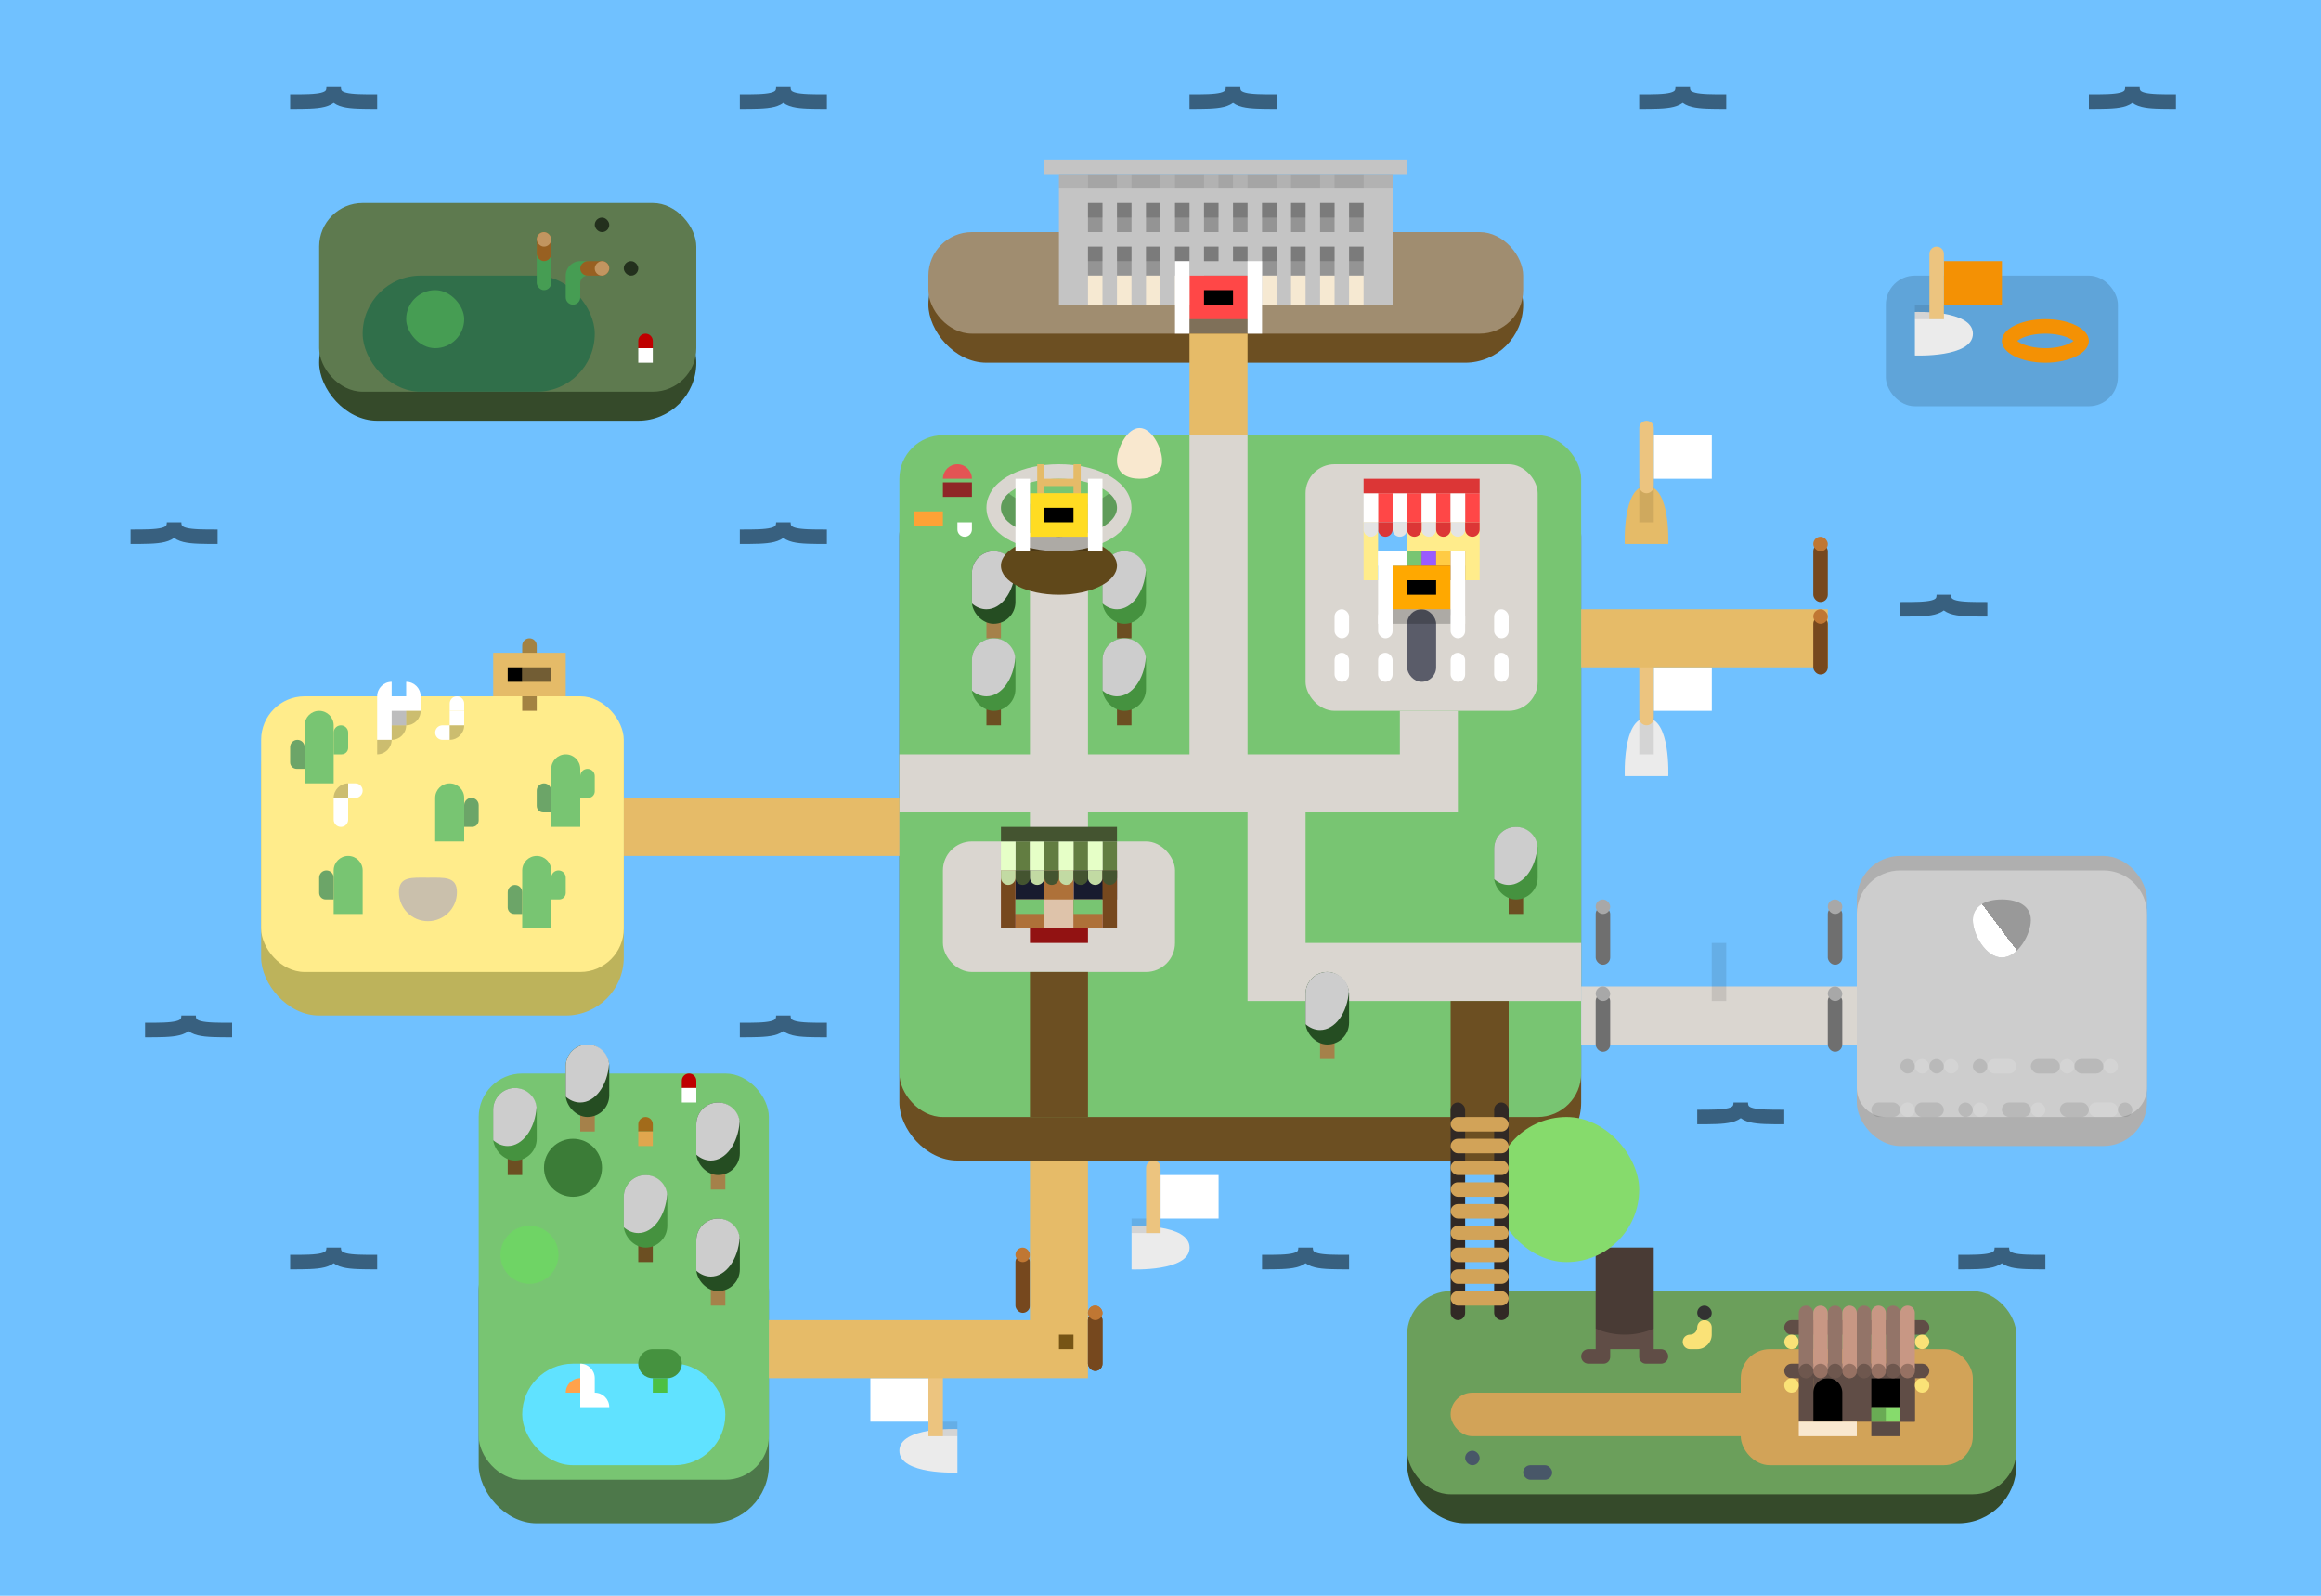 <svg width="160" height="110" viewBox="0 0 160 110" fill="none" xmlns="http://www.w3.org/2000/svg">
<g id="Property 1=Variant8">
<rect width="160" height="110" fill="#70C1FF"/>
<g id="waves">
<g id="row-1">
<path id="Vector 1" d="M20 7C22 7 23 7 23 6C23 7 24 7 26 7" stroke="black" stroke-opacity="0.5"/>
<path id="Vector 2" d="M51 7C53 7 54 7 54 6C54 7 55 7 57 7" stroke="black" stroke-opacity="0.5"/>
<path id="Vector 5" d="M82 7C84 7 85 7 85 6C85 7 86 7 88 7" stroke="black" stroke-opacity="0.5"/>
<path id="Vector 6" d="M113 7C115 7 116 7 116 6C116 7 117 7 119 7" stroke="black" stroke-opacity="0.5"/>
<path id="Vector 7" d="M144 7C146 7 147 7 147 6C147 7 148 7 150 7" stroke="black" stroke-opacity="0.5"/>
</g>
<g id="row-3">
<path id="Vector 2_2" d="M51 71C53 71 54 71 54 70C54 71 55 71 57 71" stroke="black" stroke-opacity="0.5"/>
<path id="Vector 6_2" d="M117 77C119 77 120 77 120 76C120 77 121 77 123 77" stroke="black" stroke-opacity="0.5"/>
<path id="Vector 8" d="M10 71C12 71 13 71 13 70C13 71 14 71 16 71" stroke="black" stroke-opacity="0.5"/>
</g>
<g id="row-2">
<path id="Vector 8_2" d="M131 42C133 42 134 42 134 41C134 42 135 42 137 42" stroke="black" stroke-opacity="0.5"/>
<path id="Vector 2_3" d="M51 37C53 37 54 37 54 36C54 37 55 37 57 37" stroke="black" stroke-opacity="0.5"/>
<path id="Vector 9" d="M9 37C11 37 12 37 12 36C12 37 13 37 15 37" stroke="black" stroke-opacity="0.5"/>
</g>
<g id="row-4">
<path id="Vector 9_2" d="M20 87C22 87 23 87 23 86C23 87 24 87 26 87" stroke="black" stroke-opacity="0.5"/>
<path id="Vector 5_2" d="M87 87C89 87 90 87 90 86C90 87 91 87 93 87" stroke="black" stroke-opacity="0.5"/>
<path id="Vector 10" d="M135 87C137 87 138 87 138 86C138 87 139 87 141 87" stroke="black" stroke-opacity="0.5"/>
</g>
</g>
<g id="woods">
<g id="land">
<g id="side" filter="url(#filter0_d_1441_129078)">
<rect x="33" y="84" width="20" height="20" rx="4" fill="#4D784A"/>
</g>
<rect id="base" x="33" y="74" width="20" height="28" rx="3" fill="#78C572"/>
</g>
<g id="pond" filter="url(#filter1_i_1441_129078)">
<rect x="36" y="92" width="14" height="7" rx="3.5" fill="#60E2FF"/>
</g>
<g id="brocc">
<g id="base_2" filter="url(#filter2_di_1441_129078)">
<rect x="45" y="95" width="1" height="1" fill="#4CC043"/>
</g>
<path id="hair" fill-rule="evenodd" clip-rule="evenodd" d="M46 93H45V93C44.448 93 44 93.448 44 94V94V94C44 94.552 44.448 95 45 95V95H46V95C46.552 95 47 94.552 47 94V94V94C47 93.448 46.552 93 46 93V93Z" fill="#45923F"/>
</g>
<g id="chikin">
<g id="body" filter="url(#filter3_di_1441_129078)">
<path fill-rule="evenodd" clip-rule="evenodd" d="M40 94C40.552 94 41 94.448 41 95V96C41.552 96 42 96.448 42 97H40V96V95V94Z" fill="white"/>
</g>
<path id="beak" d="M40 95V95C39.448 95 39 95.448 39 96V96H40V95Z" fill="#FFA24B"/>
</g>
<g id="tree">
<rect id="wood" x="40" y="74" width="1" height="4" fill="#A5814A"/>
<rect id="leaves" x="39" y="72" width="3" height="5" rx="1.5" fill="#254D22"/>
<g id="glow" style="mix-blend-mode:overlay">
<path fill-rule="evenodd" clip-rule="evenodd" d="M39.003 75.602C39.001 75.568 39 75.534 39 75.5V73.5C39 72.672 39.672 72 40.5 72C41.267 72 41.899 72.575 41.989 73.317C41.883 74.825 41.033 76 40 76C39.637 76 39.297 75.855 39.003 75.602Z" fill="#CDCDCD"/>
</g>
</g>
<g id="tree_2">
<rect id="wood_2" x="49" y="78" width="1" height="4" fill="#A5814A"/>
<rect id="leaves_2" x="48" y="76" width="3" height="5" rx="1.5" fill="#254D22"/>
<g id="glow_2" style="mix-blend-mode:overlay">
<path fill-rule="evenodd" clip-rule="evenodd" d="M48.003 79.602C48.001 79.568 48 79.534 48 79.5V77.5C48 76.672 48.672 76 49.5 76C50.267 76 50.899 76.575 50.989 77.317C50.883 78.825 50.033 80 49 80C48.637 80 48.297 79.855 48.003 79.602Z" fill="#CDCDCD"/>
</g>
</g>
<g id="tree_3">
<rect id="wood_3" x="44" y="83" width="1" height="4" fill="#6C4F22"/>
<rect id="leaves_3" x="43" y="81" width="3" height="5" rx="1.5" fill="#45923F"/>
<g id="glow_3" style="mix-blend-mode:overlay">
<path fill-rule="evenodd" clip-rule="evenodd" d="M43.003 84.602C43.001 84.568 43 84.534 43 84.5V82.5C43 81.672 43.672 81 44.5 81C45.267 81 45.899 81.575 45.989 82.317C45.883 83.825 45.033 85 44 85C43.637 85 43.297 84.855 43.003 84.602Z" fill="#CDCDCD"/>
</g>
</g>
<g id="tree_4">
<rect id="wood_4" x="49" y="86" width="1" height="4" fill="#A5814A"/>
<rect id="leaves_4" x="48" y="84" width="3" height="5" rx="1.5" fill="#254D22"/>
<g id="glow_4" style="mix-blend-mode:overlay">
<path fill-rule="evenodd" clip-rule="evenodd" d="M48.003 87.602C48.001 87.568 48 87.534 48 87.5V85.5C48 84.672 48.672 84 49.5 84C50.267 84 50.899 84.575 50.989 85.317C50.883 86.825 50.033 88 49 88C48.637 88 48.297 87.855 48.003 87.602Z" fill="#CDCDCD"/>
</g>
</g>
<g id="tree_5">
<g id="Ellipse 14" filter="url(#filter4_di_1441_129078)">
<circle cx="40" cy="81" r="2" fill="#3B7C37"/>
</g>
</g>
<g id="tree_6">
<g id="Ellipse 14_2" filter="url(#filter5_di_1441_129078)">
<circle cx="37" cy="87" r="2" fill="#6FD465"/>
</g>
</g>
<g id="tree_7">
<rect id="wood_5" x="35" y="77" width="1" height="4" fill="#6C4F22"/>
<rect id="leaves_5" x="34" y="75" width="3" height="5" rx="1.5" fill="#45923F"/>
<g id="glow_5" style="mix-blend-mode:overlay">
<path fill-rule="evenodd" clip-rule="evenodd" d="M34.003 78.602C34.001 78.568 34 78.534 34 78.5V76.5C34 75.672 34.672 75 35.5 75C36.267 75 36.899 75.575 36.989 76.317C36.883 77.825 36.033 79 35 79C34.637 79 34.297 78.855 34.003 78.602Z" fill="#CDCDCD"/>
</g>
</g>
<g id="mushroom">
<path id="top" d="M47 74.5C47 74.224 47.224 74 47.5 74V74C47.776 74 48 74.224 48 74.5V75H47V74.5Z" fill="#BF0000"/>
<rect id="bottom" x="47" y="75" width="1" height="1" fill="white"/>
</g>
<g id="mushroom_2">
<path id="top_2" d="M44 77.5C44 77.224 44.224 77 44.5 77V77C44.776 77 45 77.224 45 77.5V78H44V77.5Z" fill="#A26B1A"/>
<rect id="bottom_2" x="44" y="78" width="1" height="1" fill="#E0A64E"/>
</g>
</g>
<g id="party">
<g id="land_2">
<g id="side_2" filter="url(#filter6_d_1441_129078)">
<rect x="64" y="16" width="41" height="8" rx="4" fill="#6C4F22"/>
</g>
<rect id="base_3" x="64" y="16" width="41" height="7" rx="3" fill="#A08D70"/>
</g>
<g id="building">
<rect id="base_4" x="73" y="12" width="23" height="9" fill="#C4C4C4"/>
<g id="windows-top">
<path id="windows" fill-rule="evenodd" clip-rule="evenodd" d="M76 14H75V16H76V14ZM78 14H77V16H78V14ZM79 14H80V16H79V14ZM82 14H81V16H82V14ZM83 14H84V16H83V14ZM86 14H85V16H86V14ZM87 14H88V16H87V14ZM90 14H89V16H90V14ZM91 14H92V16H91V14ZM94 14H93V16H94V14Z" fill="#949494"/>
<path id="shadow" fill-rule="evenodd" clip-rule="evenodd" d="M76 14H75V15H76V14ZM78 14H77V15H78V14ZM79 14H80V15H79V14ZM82 14H81V15H82V14ZM83 14H84V15H83V14ZM86 14H85V15H86V14ZM87 14H88V15H87V14ZM90 14H89V15H90V14ZM91 14H92V15H91V14ZM94 14H93V15H94V14Z" fill="black" fill-opacity="0.17"/>
</g>
<g id="windows-bottom">
<path id="windows_2" fill-rule="evenodd" clip-rule="evenodd" d="M76 17H75V19H76V17ZM78 17H77V19H78V17ZM79 17H80V19H79V17ZM82 17H81V19H82V17ZM83 17H84V18H83V17ZM86 17H85V18H86V17ZM87 17H88V19H87V17ZM90 17H89V19H90V17ZM91 17H92V19H91V17ZM94 17H93V19H94V17Z" fill="#949494"/>
<path id="shadow_2" fill-rule="evenodd" clip-rule="evenodd" d="M76 17H75V18H76V17ZM78 17H77V18H78V17ZM79 17H80V18H79V17ZM82 17H81V18H82V17ZM83 17H84V18H83V17ZM86 17H85V18H86V17ZM87 17H88V18H87V17ZM90 17H89V18H90V17ZM91 17H92V18H91V17ZM94 17H93V18H94V17Z" fill="black" fill-opacity="0.17"/>
</g>
<rect id="door-entrance" x="83" y="19" width="3" height="2" fill="#838383"/>
<path id="gaps" fill-rule="evenodd" clip-rule="evenodd" d="M75 12H77V13H75V12ZM78 12H80V13H78V12ZM83 12H81V13H83V12ZM84 12H85V13H84V12ZM88 12H86V13H88V12ZM89 12H91V13H89V12ZM94 12H92V13H94V12Z" fill="black" fill-opacity="0.08"/>
<path id="posters" fill-rule="evenodd" clip-rule="evenodd" d="M76 19H75V21H76V19ZM78 19H77V21H78V19ZM79 19H80V21H79V19ZM82 19H81V21H82V19ZM87 19H88V21H87V19ZM90 19H89V21H90V19ZM91 19H92V21H91V19ZM94 19H93V21H94V19Z" fill="#F6E9D2"/>
<g id="roof">
<rect id="roof_2" x="72" y="11" width="25" height="1" fill="#C4C4C4"/>
<rect id="shadow_3" x="73" y="12" width="23" height="1" fill="black" fill-opacity="0.09"/>
</g>
</g>
<g id="sign">
<rect id="sign_2" x="82" y="19" width="4" height="3" fill="#FF4747"/>
<path id="poles" fill-rule="evenodd" clip-rule="evenodd" d="M82 18H81V23H82V18ZM87 18H86V23H87V18Z" fill="white"/>
<rect id="writing" x="83" y="20" width="2" height="1" fill="black"/>
<rect id="shadow_4" x="82" y="22" width="4" height="1" fill="black" fill-opacity="0.21"/>
</g>
</g>
<g id="swamp">
<g id="land_3">
<g id="side_3" filter="url(#filter7_d_1441_129078)">
<rect x="22" y="20" width="26" height="8" rx="4" fill="#354A2A"/>
</g>
<rect id="base_5" x="22" y="14" width="26" height="13" rx="3" fill="#5E7A4F"/>
</g>
<g id="pond_2" filter="url(#filter8_i_1441_129078)">
<rect x="25" y="17" width="16" height="8" rx="4" fill="#306F4A"/>
</g>
<g id="grass-pole">
<rect id="base_6" x="37" y="16" width="1" height="4" rx="0.5" fill="#469D53"/>
<g id="head">
<rect id="base_7" x="37" y="16" width="1" height="2" rx="0.5" fill="#986021"/>
<rect id="glow_6" x="37" y="16" width="1" height="1" rx="0.5" fill="#C29560"/>
</g>
</g>
<g id="grass-pole_2">
<path id="base_8" fill-rule="evenodd" clip-rule="evenodd" d="M41 18.5C41 18.224 40.776 18 40.5 18H40C39.448 18 39 18.448 39 19V19V20.5C39 20.776 39.224 21 39.5 21V21C39.776 21 40 20.776 40 20.5V19.5C40 19.224 40.224 19 40.5 19V19C40.776 19 41 18.776 41 18.5V18.5Z" fill="#469D53"/>
<g id="head_2">
<rect id="Rectangle 1442" x="42" y="18" width="1" height="2" rx="0.5" transform="rotate(90 42 18)" fill="#986021"/>
<rect id="Rectangle 1444" x="42" y="18" width="1" height="1" rx="0.5" transform="rotate(90 42 18)" fill="#C29560"/>
</g>
</g>
<g id="lily-pad" filter="url(#filter9_d_1441_129078)">
<rect x="28" y="19" width="4" height="4" rx="2" fill="#469D53"/>
</g>
<rect id="bug" x="41" y="15" width="1" height="1" rx="0.5" fill="#23301D"/>
<rect id="bug_2" x="43" y="18" width="1" height="1" rx="0.5" fill="#23301D"/>
<g id="mushroom_3">
<path id="top_3" d="M44 23.5C44 23.224 44.224 23 44.5 23V23C44.776 23 45 23.224 45 23.5V24H44V23.5Z" fill="#BF0000"/>
<rect id="bottom_3" x="44" y="24" width="1" height="1" fill="white"/>
</g>
</g>
<g id="boat">
<g id="base_9" filter="url(#filter10_dd_1441_129078)">
<path d="M113.505 48C115.173 48 115.005 52 115.005 52H112.005C112.005 52 111.836 48 113.505 48Z" fill="#EBEBEB"/>
</g>
<path id="sail" d="M118.005 46H114.005V49H118.005V46Z" fill="white"/>
<g id="pole">
<rect id="shadow_5" x="113.005" y="49" width="1" height="3" fill="black" fill-opacity="0.1"/>
<path id="base_10" d="M113.005 45.5C113.005 45.224 113.229 45 113.505 45V45C113.781 45 114.005 45.224 114.005 45.5V49.5C114.005 49.776 113.781 50 113.505 50V50C113.229 50 113.005 49.776 113.005 49.5V45.5Z" fill="#ECC47F"/>
</g>
</g>
<g id="boat_2">
<g id="base_11" filter="url(#filter11_dd_1441_129078)">
<path d="M113.505 32C115.173 32 115.005 36 115.005 36H112.005C112.005 36 111.836 32 113.505 32Z" fill="#E5BB68"/>
</g>
<path id="sail_2" d="M118.005 30H114.005V33H118.005V30Z" fill="white"/>
<g id="pole_2">
<rect id="shadow_6" x="113.005" y="33" width="1" height="3" fill="black" fill-opacity="0.1"/>
<path id="base_12" d="M113.005 29.5C113.005 29.224 113.229 29 113.505 29V29C113.781 29 114.005 29.224 114.005 29.5V33.5C114.005 33.776 113.781 34 113.505 34V34C113.229 34 113.005 33.776 113.005 33.5V29.5Z" fill="#ECC47F"/>
</g>
</g>
<g id="boat_3">
<g id="base_13" filter="url(#filter12_dd_1441_129078)">
<path d="M62 98.505C62 100.173 66 100.005 66 100.005L66 97.005C66 97.005 62 96.836 62 98.505Z" fill="#EBEBEB"/>
</g>
<path id="sail_3" d="M60 95H64V98H60V95Z" fill="white"/>
<g id="pole_3">
<rect id="shadow_7" width="2" height="1" transform="matrix(-1 0 0 1 66 98)" fill="black" fill-opacity="0.1"/>
<path id="base_14" d="M65 94.5C65 94.224 64.776 94 64.5 94V94C64.224 94 64 94.224 64 94.5V99H65V94.5Z" fill="#ECC47F"/>
</g>
</g>
<g id="boat_4">
<g id="base_15" filter="url(#filter13_dd_1441_129078)">
<path d="M82.005 84.505C82.005 86.173 78.005 86.005 78.005 86.005L78.005 83.005C78.005 83.005 82.005 82.836 82.005 84.505Z" fill="#EBEBEB"/>
</g>
<path id="sail_4" d="M84.005 81H80.005V84H84.005V81Z" fill="white"/>
<g id="pole_4">
<rect id="shadow_8" x="78.005" y="84" width="2" height="1" fill="black" fill-opacity="0.1"/>
<path id="base_16" d="M79.005 80.5C79.005 80.224 79.229 80 79.505 80V80C79.781 80 80.005 80.224 80.005 80.5V85H79.005V80.5Z" fill="#ECC47F"/>
</g>
</g>
<g id="main-land">
<g id="land_4">
<g id="side_4" filter="url(#filter14_d_1441_129078)">
<rect x="62" y="32" width="47" height="47" rx="4" fill="#6C4F22"/>
</g>
<rect id="base_17" x="62" y="30" width="47" height="47" rx="3" fill="#78C572"/>
</g>
<path id="roads" d="M88 54H98.5V49M88 54H84M88 54V67H109M62 54H73M73 54V58M73 54V37M73 54H84M84 54V30" stroke="#DAD6D0" stroke-width="4"/>
<g id="Group 57">
<rect id="wood_6" x="104" y="59" width="1" height="4" fill="#6C4F22"/>
<rect id="leaves_6" x="103" y="57" width="3" height="5" rx="1.5" fill="#45923F"/>
<g id="glow_7" style="mix-blend-mode:overlay">
<path fill-rule="evenodd" clip-rule="evenodd" d="M103.003 60.602C103.001 60.568 103 60.534 103 60.5V58.5C103 57.672 103.672 57 104.5 57C105.267 57 105.899 57.575 105.989 58.317C105.883 59.825 105.033 61 104 61C103.637 61 103.297 60.855 103.003 60.602Z" fill="#CDCDCD"/>
</g>
</g>
<g id="Group 61">
<rect id="wood_7" x="77" y="40" width="1" height="4" fill="#6C4F22"/>
<rect id="leaves_7" x="76" y="38" width="3" height="5" rx="1.5" fill="#45923F"/>
<g id="glow_8" style="mix-blend-mode:overlay">
<path fill-rule="evenodd" clip-rule="evenodd" d="M76.003 41.602C76.001 41.568 76 41.534 76 41.5V39.5C76 38.672 76.672 38 77.5 38C78.266 38 78.899 38.575 78.989 39.317C78.883 40.825 78.033 42 77 42C76.637 42 76.297 41.855 76.003 41.602Z" fill="#CDCDCD"/>
</g>
</g>
<g id="Group 62">
<rect id="wood_8" x="68" y="40" width="1" height="4" fill="#A5814A"/>
<rect id="leaves_8" x="67" y="38" width="3" height="5" rx="1.5" fill="#254D22"/>
<g id="glow_9" style="mix-blend-mode:overlay">
<path fill-rule="evenodd" clip-rule="evenodd" d="M67.003 41.602C67.001 41.568 67 41.534 67 41.5V39.5C67 38.672 67.672 38 68.5 38C69.266 38 69.899 38.575 69.989 39.317C69.883 40.825 69.033 42 68 42C67.637 42 67.297 41.855 67.003 41.602Z" fill="#CDCDCD"/>
</g>
</g>
<g id="Group 58">
<rect id="wood_9" x="91" y="69" width="1" height="4" fill="#A5814A"/>
<rect id="leaves_9" x="90" y="67" width="3" height="5" rx="1.5" fill="#254D22"/>
<g id="glow_10" style="mix-blend-mode:overlay">
<path fill-rule="evenodd" clip-rule="evenodd" d="M90.003 70.602C90.001 70.568 90 70.534 90 70.5V68.5C90 67.672 90.672 67 91.5 67C92.266 67 92.899 67.575 92.989 68.317C92.883 69.825 92.033 71 91 71C90.637 71 90.297 70.855 90.003 70.602Z" fill="#CDCDCD"/>
</g>
</g>
<g id="Group 56">
<rect id="wood_10" x="77" y="46" width="1" height="4" fill="#6C4F22"/>
<rect id="leaves_10" x="76" y="44" width="3" height="5" rx="1.5" fill="#45923F"/>
<g id="glow_11" style="mix-blend-mode:overlay">
<path fill-rule="evenodd" clip-rule="evenodd" d="M76.003 47.602C76.001 47.568 76 47.534 76 47.5V45.5C76 44.672 76.672 44 77.5 44C78.266 44 78.899 44.575 78.989 45.317C78.883 46.825 78.033 48 77 48C76.637 48 76.297 47.855 76.003 47.602Z" fill="#CDCDCD"/>
</g>
</g>
<g id="Group 60">
<rect id="wood_11" x="68" y="46" width="1" height="4" fill="#6C4F22"/>
<rect id="leaves_11" x="67" y="44" width="3" height="5" rx="1.5" fill="#45923F"/>
<g id="glow_12" style="mix-blend-mode:overlay">
<path fill-rule="evenodd" clip-rule="evenodd" d="M67.003 47.602C67.001 47.568 67 47.534 67 47.5V45.5C67 44.672 67.672 44 68.5 44C69.266 44 69.899 44.575 69.989 45.317C69.883 46.825 69.033 48 68 48C67.637 48 67.297 47.855 67.003 47.602Z" fill="#CDCDCD"/>
</g>
</g>
<g id="exploring_soon">
<g id="pit">
<g filter="url(#filter15_i_1441_129078)">
<ellipse cx="73" cy="35" rx="4" ry="2" fill="#60481A"/>
</g>
<path d="M73 37.5C74.165 37.5 75.245 37.265 76.052 36.861C76.829 36.473 77.5 35.844 77.5 35C77.5 34.156 76.829 33.527 76.052 33.139C75.245 32.735 74.165 32.5 73 32.5C71.835 32.5 70.755 32.735 69.948 33.139C69.171 33.527 68.5 34.156 68.5 35C68.5 35.844 69.171 36.473 69.948 36.861C70.755 37.265 71.835 37.5 73 37.5Z" stroke="#DAD6D0"/>
</g>
<path id="Intersect" fill-rule="evenodd" clip-rule="evenodd" d="M72 36.937V36.5H74V36.937C74.171 36.915 74.338 36.887 74.5 36.855V32H74V33H72V32H71.5V36.855C71.662 36.887 71.829 36.915 72 36.937ZM74 35.5V36H72V35.5H74ZM72 35H74V34.5H72V35ZM74 33.5V34H72V33.5H74Z" fill="#E5BB68"/>
<path id="Subtract" fill-rule="evenodd" clip-rule="evenodd" d="M76.465 34C75.773 34.598 74.481 35 73 35C71.519 35 70.227 34.598 69.535 34C69.195 34.294 69 34.636 69 35C69 36.105 70.791 37 73 37C75.209 37 77 36.105 77 35C77 34.636 76.805 34.294 76.465 34Z" fill="black" fill-opacity="0.21"/>
</g>
<g id="sign_3">
<rect id="sign_4" x="71" y="34" width="4" height="3" fill="#FFDC22"/>
<path id="poles_2" fill-rule="evenodd" clip-rule="evenodd" d="M71 33H70V38H71V33ZM76 33H75V38H76V33Z" fill="white"/>
<rect id="writing_2" x="72" y="35" width="2" height="1" fill="black"/>
<rect id="shadow_9" x="71" y="37" width="4" height="1" fill="black" fill-opacity="0.21"/>
</g>
<g id="egg" filter="url(#filter16_d_1441_129078)">
<path d="M80.111 31.258C80.111 32.117 79.415 32.5 78.556 32.5C77.696 32.5 77 32.117 77 31.258C77 30.399 77.696 29 78.556 29C79.415 29 80.111 30.399 80.111 31.258Z" fill="#F9E8CF"/>
</g>
</g>
<g id="bridge-left">
<g id="base_18" filter="url(#filter17_dd_1441_129078)">
<rect x="43" y="52" width="19" height="4" fill="#E6BB68"/>
</g>
</g>
<g id="dessert">
<g id="land_5">
<g id="side_5" filter="url(#filter18_d_1441_129078)">
<rect x="18" y="48" width="25" height="21" rx="4" fill="#BDB35B"/>
</g>
<rect id="base_19" x="18" y="48" width="25" height="19" rx="3" fill="#FFEC8B"/>
<g id="tree_8">
<g id="Ellipse 14_3" filter="url(#filter19_di_1441_129078)">
<path d="M32 62C32 63.105 31.105 64 30 64C28.895 64 28 63.105 28 62C28 60.895 28.895 61 30 61C31.105 61 32 60.895 32 62Z" fill="#CAC0AC"/>
</g>
</g>
</g>
<g id="bones">
<g id="head_3">
<path id="Union" fill-rule="evenodd" clip-rule="evenodd" d="M29 48C29 47.448 28.552 47 28 47V48H27V47C26.448 47 26 47.448 26 48V49V50V51H27V50H28V49H29V48Z" fill="white"/>
<rect id="Rectangle 1421" x="27" y="49" width="1" height="1" fill="black" fill-opacity="0.26"/>
<path id="Union_2" fill-rule="evenodd" clip-rule="evenodd" d="M29 49H28V50H27V51H26V52C26.552 52 27 51.552 27 51C27.552 51 28 50.552 28 50C28.552 50 29 49.552 29 49Z" fill="black" fill-opacity="0.2"/>
</g>
<g id="rib">
<path id="Rectangle 1421_2" d="M24 56.5C24 56.776 23.776 57 23.5 57V57C23.224 57 23 56.776 23 56.5V56H24V56.5Z" fill="white"/>
<rect id="Rectangle 1422" x="24" y="56" width="1" height="1" transform="rotate(180 24 56)" fill="white"/>
<path id="Rectangle 1423" d="M25 54.5C25 54.776 24.776 55 24.5 55H24V54H24.5C24.776 54 25 54.224 25 54.5V54.5Z" fill="white"/>
<path id="Rectangle 1424" d="M24 55H23V55C23 54.448 23.448 54 24 54V54V55Z" fill="black" fill-opacity="0.2"/>
</g>
<g id="rib_2">
<path id="Rectangle 1421_3" d="M31 48.5C31 48.224 31.224 48 31.5 48V48C31.776 48 32 48.224 32 48.5V49H31V48.5Z" fill="white"/>
<rect id="Rectangle 1422_2" x="31" y="49" width="1" height="1" fill="white"/>
<path id="Rectangle 1423_2" d="M30 50.5C30 50.224 30.224 50 30.5 50H31V51H30.5C30.224 51 30 50.776 30 50.5V50.5Z" fill="white"/>
<path id="Rectangle 1425" d="M31 50H32V50C32 50.552 31.552 51 31 51V51V50Z" fill="black" fill-opacity="0.2"/>
</g>
</g>
<g id="cactus">
<path id="base_20" d="M23 50C23 49.448 22.552 49 22 49V49C21.448 49 21 49.448 21 50V54H23V50Z" fill="#78C572"/>
<path id="right" d="M23 50.5C23 50.224 23.224 50 23.5 50V50C23.776 50 24 50.224 24 50.5V51.551C24 51.799 23.799 52 23.551 52H23V50.5Z" fill="#78C572"/>
<path id="left" d="M21 51.5C21 51.224 20.776 51 20.5 51V51C20.224 51 20 51.224 20 51.5V52.551C20 52.799 20.201 53 20.449 53H21V51.5Z" fill="#6CA568"/>
</g>
<g id="cactus_2">
<path id="base_21" d="M30 55C30 54.448 30.448 54 31 54V54C31.552 54 32 54.448 32 55V58H30V55Z" fill="#78C572"/>
<path id="right_2" d="M32 55.5C32 55.224 32.224 55 32.5 55V55C32.776 55 33 55.224 33 55.5V56.551C33 56.799 32.799 57 32.551 57H32V55.5Z" fill="#6CA568"/>
</g>
<g id="cactus_3">
<path id="base_22" d="M25 60C25 59.448 24.552 59 24 59V59C23.448 59 23 59.448 23 60V63H25V60Z" fill="#78C572"/>
<path id="right_3" d="M23 60.5C23 60.224 22.776 60 22.5 60V60C22.224 60 22 60.224 22 60.5V61.551C22 61.799 22.201 62 22.449 62H23V60.5Z" fill="#6CA568"/>
</g>
<g id="cactus_4">
<path id="base_23" d="M38 60C38 59.448 37.552 59 37 59V59C36.448 59 36 59.448 36 60V64H38V60Z" fill="#78C572"/>
<path id="right_4" d="M38 60.5C38 60.224 38.224 60 38.5 60V60C38.776 60 39 60.224 39 60.5V61.551C39 61.799 38.799 62 38.551 62H38V60.5Z" fill="#78C572"/>
<path id="left_2" d="M36 61.5C36 61.224 35.776 61 35.5 61V61C35.224 61 35 61.224 35 61.5V62.551C35 62.799 35.201 63 35.449 63H36V61.5Z" fill="#6CA568"/>
</g>
<g id="cactus_5">
<path id="base_24" d="M40 53C40 52.448 39.552 52 39 52V52C38.448 52 38 52.448 38 53V57H40V53Z" fill="#78C572"/>
<path id="right_5" d="M40 53.5C40 53.224 40.224 53 40.5 53V53C40.776 53 41 53.224 41 53.5V54.551C41 54.799 40.799 55 40.551 55H40V53.5Z" fill="#78C572"/>
<path id="left_3" d="M38 54.5C38 54.224 37.776 54 37.5 54V54C37.224 54 37 54.224 37 54.5V55.551C37 55.799 37.201 56 37.449 56H38V54.5Z" fill="#6CA568"/>
</g>
<g id="sign_5">
<path id="pole_5" fill-rule="evenodd" clip-rule="evenodd" d="M36.5 44C36.224 44 36 44.224 36 44.5V46V49H37V46V44.5C37 44.224 36.776 44 36.5 44Z" fill="#A38242"/>
<rect id="plank" x="34" y="45" width="5" height="3" fill="#E5BB68"/>
<g id="writing_3">
<rect id="Rectangle 1432" x="35" y="46" width="1" height="1" fill="black"/>
<rect id="Rectangle 1433" x="36" y="46" width="2" height="1" fill="black" fill-opacity="0.5"/>
</g>
</g>
</g>
<g id="bridge-asphalt-right">
<g id="support">
<g id="base_25" filter="url(#filter20_d_1441_129078)">
<rect x="110" y="62" width="1" height="4" rx="0.5" fill="#6F6F6F"/>
</g>
<rect id="light" x="110" y="62" width="1" height="1" rx="0.5" fill="#A8A8A8"/>
</g>
<g id="support_2">
<g id="base_26" filter="url(#filter21_d_1441_129078)">
<rect x="126" y="62" width="1" height="4" rx="0.5" fill="#6F6F6F"/>
</g>
<rect id="light_2" x="126" y="62" width="1" height="1" rx="0.5" fill="#A8A8A8"/>
</g>
<g id="base_27" filter="url(#filter22_dd_1441_129078)">
<rect x="109" y="65" width="19" height="4" fill="#DAD6D0"/>
</g>
<line id="crack" x1="118.5" y1="65" x2="118.5" y2="69" stroke="black" stroke-opacity="0.1"/>
<g id="support_3">
<g id="base_28" filter="url(#filter23_d_1441_129078)">
<rect x="110" y="68" width="1" height="4" rx="0.5" fill="#6F6F6F"/>
</g>
<rect id="light_3" x="110" y="68" width="1" height="1" rx="0.5" fill="#A8A8A8"/>
</g>
<g id="support_4">
<g id="base_29" filter="url(#filter24_d_1441_129078)">
<rect x="126" y="68" width="1" height="4" rx="0.5" fill="#6F6F6F"/>
</g>
<rect id="light_4" x="126" y="68" width="1" height="1" rx="0.5" fill="#A8A8A8"/>
</g>
</g>
<g id="pier-right">
<g id="support_5">
<g id="base_30" filter="url(#filter25_d_1441_129078)">
<rect x="125" y="37" width="1" height="4" rx="0.5" fill="#76481E"/>
</g>
<rect id="light_5" x="125" y="37" width="1" height="1" rx="0.5" fill="#C07733"/>
</g>
<g id="base_31" filter="url(#filter26_dd_1441_129078)">
<rect x="109" y="39" width="17" height="4" fill="#E6BB68"/>
</g>
<g id="support_6">
<g id="base_32" filter="url(#filter27_d_1441_129078)">
<rect x="125" y="42" width="1" height="4" rx="0.5" fill="#76481E"/>
</g>
<rect id="light_6" x="125" y="42" width="1" height="1" rx="0.5" fill="#C07733"/>
</g>
</g>
<g id="bridge-l-left">
<g id="support_7">
<g id="base_33" filter="url(#filter28_d_1441_129078)">
<rect x="70" y="86" width="1" height="4" rx="0.5" fill="#76481E"/>
</g>
<rect id="light_7" x="70" y="86" width="1" height="1" rx="0.5" fill="#C07733"/>
</g>
<g id="base_34" filter="url(#filter29_dd_1441_129078)">
<path fill-rule="evenodd" clip-rule="evenodd" d="M75 92V77H71V88L53 88V92L71 92H75Z" fill="#E6BB68"/>
</g>
<rect id="hmm" x="73" y="92" width="1" height="1" fill="#765415"/>
<g id="support_8">
<g id="base_35" filter="url(#filter30_d_1441_129078)">
<rect x="75" y="90" width="1" height="4" rx="0.5" fill="#76481E"/>
</g>
<rect id="light_8" x="75" y="90" width="1" height="1" rx="0.5" fill="#C07733"/>
</g>
</g>
<rect id="bridge-top" x="82" y="23" width="4" height="7" fill="#E6BB68"/>
<g id="something">
<g id="bottom_4" filter="url(#filter31_d_1441_129078)">
<rect x="128" y="58" width="20" height="20" rx="3" fill="#AFAFAF"/>
</g>
<g id="base_36" filter="url(#filter32_dd_1441_129078)">
<path d="M128 59C128 57.343 129.343 56 131 56H145C146.657 56 148 57.343 148 59V71C148 72.105 147.105 73 146 73H130C128.895 73 128 72.105 128 71V59Z" fill="#CDCDCD"/>
</g>
<g id="logo">
<path d="M140 63.42C140 62.438 139.105 62 138 62C136.895 62 136 62.438 136 63.42C136 64.401 136.895 66 138 66C139.105 66 140 64.401 140 63.42Z" fill="#999999"/>
<path d="M140 63.42C140 62.438 139.105 62 138 62C136.895 62 136 62.438 136 63.42C136 64.401 136.895 66 138 66C139.105 66 140 64.401 140 63.42Z" fill="url(#paint0_linear_1441_129078)"/>
</g>
<g id="something_2">
<g id="Group 240">
<rect id="Rectangle 1475" x="144" y="76" width="2" height="1" rx="0.5" fill="white" fill-opacity="0.15"/>
<rect id="Rectangle 1468" x="129" y="76" width="2" height="1" rx="0.5" fill="black" fill-opacity="0.1"/>
<rect id="Rectangle 1473" x="142" y="76" width="2" height="1" rx="0.5" fill="black" fill-opacity="0.1"/>
<rect id="Rectangle 1477" x="138" y="76" width="2" height="1" rx="0.5" fill="black" fill-opacity="0.1"/>
<rect id="Rectangle 1469" x="132" y="76" width="2" height="1" rx="0.5" fill="black" fill-opacity="0.1"/>
<rect id="Rectangle 1470" x="131" y="76" width="1" height="1" rx="0.5" fill="white" fill-opacity="0.15"/>
<rect id="Rectangle 1472" x="136" y="76" width="1" height="1" rx="0.5" fill="white" fill-opacity="0.15"/>
<rect id="Rectangle 1474" x="140" y="76" width="1" height="1" rx="0.5" fill="white" fill-opacity="0.15"/>
<rect id="Rectangle 1471" x="135" y="76" width="1" height="1" rx="0.5" fill="black" fill-opacity="0.1"/>
<rect id="Rectangle 1476" x="146" y="76" width="1" height="1" rx="0.5" fill="black" fill-opacity="0.1"/>
</g>
<g id="Group 241">
<rect id="Rectangle 70" x="132" y="73" width="1" height="1" rx="0.5" fill="white" fill-opacity="0.15"/>
<rect id="Rectangle 76" x="137" y="73" width="2" height="1" rx="0.5" fill="white" fill-opacity="0.15"/>
<rect id="Rectangle 1464" x="140" y="73" width="2" height="1" rx="0.5" fill="black" fill-opacity="0.1"/>
<rect id="Rectangle 1466" x="143" y="73" width="2" height="1" rx="0.5" fill="black" fill-opacity="0.1"/>
<rect id="Rectangle 72" x="133" y="73" width="1" height="1" rx="0.5" fill="black" fill-opacity="0.1"/>
<rect id="Rectangle 80" x="136" y="73" width="1" height="1" rx="0.5" fill="black" fill-opacity="0.1"/>
<rect id="Rectangle 79" x="134" y="73" width="1" height="1" rx="0.5" fill="white" fill-opacity="0.15"/>
<rect id="Rectangle 1465" x="142" y="73" width="1" height="1" rx="0.5" fill="white" fill-opacity="0.15"/>
<rect id="Rectangle 1467" x="145" y="73" width="1" height="1" rx="0.5" fill="white" fill-opacity="0.15"/>
<rect id="Rectangle 73" x="131" y="73" width="1" height="1" rx="0.5" fill="black" fill-opacity="0.1"/>
</g>
</g>
</g>
<g id="support_9">
<g id="base_37" filter="url(#filter33_d_1441_129078)">
<rect x="75" y="90" width="1" height="4" rx="0.5" fill="#76481E"/>
</g>
<rect id="light_9" x="75" y="90" width="1" height="1" rx="0.5" fill="#C07733"/>
</g>
<g id="button_cooking">
<rect id="Rectangle 1529" x="65" y="58" width="16" height="9" rx="2" fill="#DAD6D0"/>
<g id="Group 48">
<g id="Group 47">
<rect id="Rectangle 88" x="69" y="60" width="8" height="4" fill="#D197B3"/>
<rect id="Rectangle 113" x="70" y="60" width="2" height="2" fill="#181B2F"/>
<rect id="Rectangle 114" x="74" y="60" width="3" height="2" fill="#181B2F"/>
<rect id="Rectangle 112" x="72" y="60" width="2" height="4" fill="#DEC3AA"/>
<rect id="Rectangle 115" x="72" y="60" width="2" height="4" fill="#AE7139"/>
<rect id="Rectangle 116" x="72" y="62" width="2" height="2" fill="#DEC3AA"/>
<g id="Group 45">
<rect id="Rectangle 105" x="70" y="62" width="2" height="2" fill="#AE7139"/>
<rect id="Rectangle 107" x="69" y="60" width="1" height="4" fill="#76481E"/>
<rect id="Rectangle 108" x="76" y="60" width="1" height="4" fill="#76481E"/>
<rect id="Rectangle 106" x="74" y="62" width="2" height="2" fill="#AE7139"/>
</g>
<g id="Group 42">
<g id="Group 44">
<rect id="Rectangle 90" x="70" y="58" width="1" height="2" fill="#627D41"/>
<rect id="Rectangle 92" x="72" y="58" width="1" height="2" fill="#627D41"/>
<rect id="Rectangle 94" x="74" y="58" width="1" height="2" fill="#627D41"/>
<rect id="Rectangle 96" x="76" y="58" width="1" height="2" fill="#627D41"/>
<rect id="Rectangle 91" x="71" y="58" width="1" height="2" fill="#E6FFC7"/>
<rect id="Rectangle 97" x="69" y="58" width="1" height="2" fill="#E6FFC7"/>
<rect id="Rectangle 93" x="73" y="58" width="1" height="2" fill="#E6FFC7"/>
<rect id="Rectangle 95" x="75" y="58" width="1" height="2" fill="#E6FFC7"/>
</g>
<g id="Group 43">
<path id="Rectangle 97_2" d="M70 60H71V60.5C71 60.776 70.776 61 70.5 61V61C70.224 61 70 60.776 70 60.5V60Z" fill="#445430"/>
<path id="Rectangle 98" d="M71 60H72V60.5C72 60.776 71.776 61 71.5 61V61C71.224 61 71 60.776 71 60.5V60Z" fill="#C2DAA3"/>
<path id="Rectangle 104" d="M69 60H70V60.5C70 60.776 69.776 61 69.5 61V61C69.224 61 69 60.776 69 60.5V60Z" fill="#C2DAA3"/>
<path id="Rectangle 100" d="M73 60H74V60.5C74 60.776 73.776 61 73.5 61V61C73.224 61 73 60.776 73 60.5V60Z" fill="#C2DAA3"/>
<path id="Rectangle 102" d="M75 60H76V60.5C76 60.776 75.776 61 75.5 61V61C75.224 61 75 60.776 75 60.5V60Z" fill="#C2DAA3"/>
<path id="Rectangle 99" d="M72 60H73V60.5C73 60.776 72.776 61 72.5 61V61C72.224 61 72 60.776 72 60.5V60Z" fill="#445430"/>
<path id="Rectangle 101" d="M74 60H75V60.5C75 60.776 74.776 61 74.5 61V61C74.224 61 74 60.776 74 60.5V60Z" fill="#445430"/>
<path id="Rectangle 103" d="M76 60H77V60.5C77 60.776 76.776 61 76.5 61V61C76.224 61 76 60.776 76 60.5V60Z" fill="#445430"/>
</g>
<rect id="Rectangle 104_2" x="69" y="57" width="8" height="1" fill="#445430"/>
</g>
</g>
<rect id="Rectangle 115_2" x="70" y="62" width="2" height="1" fill="#78C572"/>
<rect id="Rectangle 116_2" x="74" y="62" width="2" height="1" fill="#78C572"/>
<rect id="Rectangle 117" x="71" y="64" width="4" height="1" fill="#921212"/>
</g>
</g>
<path id="Rectangle 1537" d="M71 67H75V77H71V67Z" fill="#6C4F22"/>
<path id="Rectangle 1538" d="M100 69H104V77H100V69Z" fill="#6C4F22"/>
<g id="Group 231">
<rect id="Rectangle 1528" x="90" y="32" width="16" height="17" rx="2" fill="#DAD6D0"/>
<g id="something_3">
<g id="building_2">
<rect id="front" x="94" y="36" width="8" height="4" fill="#FFEC8B"/>
<g id="boxes">
<rect id="base_38" x="97" y="38" width="4" height="2" fill="#AE7139"/>
<rect id="shadow_10" x="97" y="39" width="4" height="1" fill="black" fill-opacity="0.26"/>
<rect id="apples" x="97" y="38" width="1" height="1" fill="#78C572"/>
<rect id="grapes" x="98" y="38" width="1" height="1" fill="#9A5BFF"/>
<rect id="oranges" x="99" y="38" width="1" height="1" fill="#FFCB44"/>
</g>
<g id="door">
<rect id="base_39" x="95" y="36" width="2" height="4" fill="#70C1FF"/>
<rect id="sign_6" x="95" y="38" width="2" height="1" fill="white"/>
</g>
<g id="blind">
<g id="base_40">
<rect id="Rectangle 90_2" x="95" y="34" width="1" height="2" fill="#FF4747"/>
<rect id="Rectangle 92_2" x="97" y="34" width="1" height="2" fill="#FF4747"/>
<rect id="Rectangle 94_2" x="99" y="34" width="1" height="2" fill="#FF4747"/>
<rect id="Rectangle 96_2" x="101" y="34" width="1" height="2" fill="#FF4747"/>
<rect id="Rectangle 91_2" x="96" y="34" width="1" height="2" fill="white"/>
<rect id="Rectangle 97_3" x="94" y="34" width="1" height="2" fill="white"/>
<rect id="Rectangle 93_2" x="98" y="34" width="1" height="2" fill="white"/>
<rect id="Rectangle 95_2" x="100" y="34" width="1" height="2" fill="white"/>
</g>
<g id="hangdown">
<path id="Rectangle 97_4" d="M95 36H96V36.5C96 36.776 95.776 37 95.5 37V37C95.224 37 95 36.776 95 36.5V36Z" fill="#DC3636"/>
<path id="Rectangle 98_2" d="M96 36H97V36.5C97 36.776 96.776 37 96.5 37V37C96.224 37 96 36.776 96 36.5V36Z" fill="#E4E4E4"/>
<path id="Rectangle 104_3" d="M94 36H95V36.5C95 36.776 94.776 37 94.5 37V37C94.224 37 94 36.776 94 36.5V36Z" fill="#E4E4E4"/>
<path id="Rectangle 100_2" d="M98 36H99V36.5C99 36.776 98.776 37 98.5 37V37C98.224 37 98 36.776 98 36.5V36Z" fill="#E4E4E4"/>
<path id="Rectangle 102_2" d="M100 36H101V36.5C101 36.776 100.776 37 100.5 37V37C100.224 37 100 36.776 100 36.5V36Z" fill="#E4E4E4"/>
<path id="Rectangle 99_2" d="M97 36H98V36.5C98 36.776 97.776 37 97.5 37V37C97.224 37 97 36.776 97 36.5V36Z" fill="#DC3636"/>
<path id="Rectangle 101_2" d="M99 36H100V36.5C100 36.776 99.776 37 99.5 37V37C99.224 37 99 36.776 99 36.5V36Z" fill="#DC3636"/>
<path id="Rectangle 103_2" d="M101 36H102V36.5C102 36.776 101.776 37 101.5 37V37C101.224 37 101 36.776 101 36.5V36Z" fill="#DC3636"/>
</g>
<rect id="top_4" x="94" y="33" width="8" height="1" fill="#DC3636"/>
</g>
</g>
</g>
<g id="Group 230">
<rect id="Rectangle 1529_2" x="92" y="42" width="1" height="2" rx="0.5" fill="white"/>
<rect id="Rectangle 1530" x="95" y="42" width="1" height="2" rx="0.5" fill="white"/>
<rect id="Rectangle 1531" x="100" y="42" width="1" height="2" rx="0.5" fill="white"/>
<rect id="Rectangle 1532" x="103" y="42" width="1" height="2" rx="0.5" fill="white"/>
<rect id="Rectangle 1533" x="103" y="45" width="1" height="2" rx="0.5" fill="white"/>
<rect id="Rectangle 1534" x="100" y="45" width="1" height="2" rx="0.5" fill="white"/>
<rect id="Rectangle 1535" x="95" y="45" width="1" height="2" rx="0.5" fill="white"/>
<rect id="Rectangle 1536" x="92" y="45" width="1" height="2" rx="0.5" fill="white"/>
<rect id="Rectangle 1538_2" x="97" y="42" width="2" height="5" rx="1" fill="#5A5C69"/>
</g>
</g>
<g id="sign_7">
<rect id="sign_8" x="96" y="39" width="4" height="3" fill="#FFA800"/>
<path id="poles_3" fill-rule="evenodd" clip-rule="evenodd" d="M96 38H95V43H96V38ZM101 38H100V43H101V38Z" fill="white"/>
<rect id="writing_4" x="97" y="40" width="2" height="1" fill="black"/>
<rect id="shadow_11" x="96" y="42" width="4" height="1" fill="black" fill-opacity="0.21"/>
</g>
<g id="button_exploring">
<rect id="Rectangle 1529_3" x="130" y="19" width="16" height="9" rx="2" fill="black" fill-opacity="0.15"/>
<g id="boat-bouy">
<g id="rescue-boat">
<g id="boat_5">
<g id="base_41" filter="url(#filter34_dd_1441_129078)">
<path d="M136.005 21.505C136.005 23.173 132.005 23.005 132.005 23.005L132.005 20.005C132.005 20.005 136.005 19.836 136.005 21.505Z" fill="#EBEBEB"/>
</g>
<path id="sail_5" d="M138.005 18H134.005V21H138.005V18Z" fill="#F49104"/>
<g id="pole_6">
<rect id="shadow_12" x="132.005" y="21" width="2" height="1" fill="black" fill-opacity="0.1"/>
<path id="base_42" d="M133.005 17.5C133.005 17.224 133.229 17 133.505 17V17C133.781 17 134.005 17.224 134.005 17.5V22H133.005V17.5Z" fill="#ECC47F"/>
</g>
</g>
</g>
<g id="life-bouy">
<g id="Ellipse 13" filter="url(#filter35_di_1441_129078)">
<path d="M143.5 23.5C143.5 23.623 143.387 23.869 142.898 24.113C142.438 24.343 141.768 24.5 141 24.5C140.232 24.5 139.562 24.343 139.102 24.113C138.613 23.869 138.5 23.623 138.5 23.5C138.5 23.377 138.613 23.131 139.102 22.887C139.562 22.657 140.232 22.5 141 22.5C141.768 22.5 142.438 22.657 142.898 22.887C143.387 23.131 143.5 23.377 143.5 23.5Z" stroke="#F49104"/>
</g>
</g>
</g>
</g>
<g id="litl-island">
<g id="side_6" filter="url(#filter36_d_1441_129078)">
<rect x="97" y="95" width="42" height="9" rx="4" fill="#354A2A"/>
</g>
<rect id="base_43" x="97" y="89" width="42" height="14" rx="3" fill="#6B9F5B"/>
<rect id="Rectangle 1546" x="100" y="96" width="22" height="3" rx="1.5" fill="#D2A358"/>
<rect id="Rectangle 1556" x="101" y="100" width="1" height="1" rx="0.5" fill="#485768"/>
<rect id="Rectangle 1557" x="105" y="101" width="2" height="1" rx="0.5" fill="#485768"/>
<g id="big-tree">
<path id="root" fill-rule="evenodd" clip-rule="evenodd" d="M114 86H110V93H109.5C109.224 93 109 93.224 109 93.5C109 93.776 109.224 94 109.5 94H110.538C110.793 94 111 93.793 111 93.538V93H113V93.538C113 93.793 113.207 94 113.462 94H114.5C114.776 94 115 93.776 115 93.5C115 93.224 114.776 93 114.5 93H114V86Z" fill="#604D46"/>
<path id="shadow_13" fill-rule="evenodd" clip-rule="evenodd" d="M114 91.584C113.388 91.852 112.711 92 112 92C111.289 92 110.612 91.852 110 91.584V86H114V91.584Z" fill="black" fill-opacity="0.24"/>
<g id="top_5" filter="url(#filter37_i_1441_129078)">
<rect x="107" y="81" width="10" height="10" rx="5" fill="#86DB6C"/>
</g>
</g>
<g id="Group 237">
<path id="body_2" fill-rule="evenodd" clip-rule="evenodd" d="M118 91.5C118 91.224 117.776 91 117.5 91V91C117.224 91 117 91.224 117 91.5V91.5C117 91.776 116.776 92 116.5 92V92C116.224 92 116 92.224 116 92.5V92.5C116 92.776 116.224 93 116.5 93H117V93C117.552 93 118 92.552 118 92V91.5Z" fill="#FAE277"/>
<rect id="handle" x="117" y="90" width="1" height="1" rx="0.5" fill="#323232"/>
</g>
<g id="button_shed">
<rect id="Rectangle 1529_4" x="120" y="93" width="16" height="8" rx="2" fill="#D2A358"/>
<path id="front_2" fill-rule="evenodd" clip-rule="evenodd" d="M127 94H125V98H127H132V94H127Z" fill="#604D46"/>
<path id="door_2" d="M125 96C125 95.448 125.448 95 126 95V95C126.552 95 127 95.448 127 96V98H125V96Z" fill="black"/>
<rect id="window" x="129" y="95" width="2" height="2" fill="black"/>
<path id="frame" fill-rule="evenodd" clip-rule="evenodd" d="M123 91.5C123 91.224 123.224 91 123.5 91H132.5C132.776 91 133 91.224 133 91.5C133 91.776 132.776 92 132.5 92H123.5C123.224 92 123 91.776 123 91.5ZM123.5 94C123.224 94 123 94.224 123 94.5C123 94.776 123.224 95 123.5 95H124V98H125V95H131V98H132V95H132.5C132.776 95 133 94.776 133 94.5C133 94.224 132.776 94 132.5 94H132H131H125H124H123.5Z" fill="#604D46"/>
<rect id="mat" x="124" y="98" width="4" height="1" fill="#F9E8CF"/>
<g id="lanterns">
<path id="Union_3" fill-rule="evenodd" clip-rule="evenodd" d="M123.5 95C123.224 95 123 95.224 123 95.5C123 95.776 123.224 96 123.5 96C123.776 96 124 95.776 124 95.5C124 95.224 123.776 95 123.5 95ZM132.5 95C132.224 95 132 95.224 132 95.5C132 95.776 132.224 96 132.5 96C132.776 96 133 95.776 133 95.5C133 95.224 132.776 95 132.5 95Z" fill="#FAE277"/>
<path id="Union_4" fill-rule="evenodd" clip-rule="evenodd" d="M123.5 92C123.224 92 123 92.224 123 92.5C123 92.776 123.224 93 123.5 93C123.776 93 124 92.776 124 92.5C124 92.224 123.776 92 123.5 92ZM132.5 92C132.224 92 132 92.224 132 92.5C132 92.776 132.224 93 132.5 93C132.776 93 133 92.776 133 92.5C133 92.224 132.776 92 132.5 92Z" fill="#FAE277"/>
</g>
<g id="roof_3">
<path id="Union_5" fill-rule="evenodd" clip-rule="evenodd" d="M124.5 90C124.224 90 124 90.224 124 90.5V94.5C124 94.776 124.224 95 124.5 95C124.776 95 125 94.776 125 94.5V90.5C125 90.224 124.776 90 124.5 90ZM126.5 90C126.224 90 126 90.224 126 90.5V94.5C126 94.776 126.224 95 126.5 95C126.776 95 127 94.776 127 94.5V90.5C127 90.224 126.776 90 126.5 90ZM128 90.5C128 90.224 128.224 90 128.5 90C128.776 90 129 90.224 129 90.5V94.5C129 94.776 128.776 95 128.5 95C128.224 95 128 94.776 128 94.5V90.5ZM130.5 90C130.224 90 130 90.224 130 90.5V94.5C130 94.776 130.224 95 130.5 95C130.776 95 131 94.776 131 94.5V90.5C131 90.224 130.776 90 130.5 90Z" fill="#937468"/>
<path id="Union_6" fill-rule="evenodd" clip-rule="evenodd" d="M125.5 90C125.224 90 125 90.224 125 90.5V94.5C125 94.776 125.224 95 125.5 95C125.776 95 126 94.776 126 94.5V90.5C126 90.224 125.776 90 125.5 90ZM127.5 90C127.224 90 127 90.224 127 90.5V94.5C127 94.776 127.224 95 127.5 95C127.776 95 128 94.776 128 94.5V90.5C128 90.224 127.776 90 127.5 90ZM129 90.5C129 90.224 129.224 90 129.5 90C129.776 90 130 90.224 130 90.5V94.5C130 94.776 129.776 95 129.5 95C129.224 95 129 94.776 129 94.5V90.5ZM131.5 90C131.224 90 131 90.224 131 90.5V94.5C131 94.776 131.224 95 131.5 95C131.776 95 132 94.776 132 94.5V90.5C132 90.224 131.776 90 131.5 90Z" fill="#C89784"/>
<path id="cut" fill-rule="evenodd" clip-rule="evenodd" d="M124.5 95C124.776 95 125 94.776 125 94.5C125 94.776 125.224 95 125.5 95C125.776 95 126 94.776 126 94.5C126 94.776 126.224 95 126.5 95C126.776 95 127 94.776 127 94.5C127 94.776 127.224 95 127.5 95C127.776 95 128 94.776 128 94.5C128 94.776 128.224 95 128.5 95C128.776 95 129 94.776 129 94.5C129 94.776 129.224 95 129.5 95C129.776 95 130 94.776 130 94.5C130 94.776 130.224 95 130.5 95C130.776 95 131 94.776 131 94.5C131 94.776 131.224 95 131.5 95C131.776 95 132 94.776 132 94.5C132 94.224 131.776 94 131.5 94C131.224 94 131 94.224 131 94.5C131 94.224 130.776 94 130.5 94C130.224 94 130 94.224 130 94.5C130 94.224 129.776 94 129.5 94C129.224 94 129 94.224 129 94.5C129 94.224 128.776 94 128.5 94C128.224 94 128 94.224 128 94.5C128 94.224 127.776 94 127.5 94C127.224 94 127 94.224 127 94.5C127 94.224 126.776 94 126.5 94C126.224 94 126 94.224 126 94.5C126 94.224 125.776 94 125.5 94C125.224 94 125 94.224 125 94.5C125 94.224 124.776 94 124.5 94C124.224 94 124 94.224 124 94.5C124 94.776 124.224 95 124.5 95Z" fill="black" fill-opacity="0.25"/>
</g>
<g id="basket">
<rect id="Rectangle 1582" x="129" y="98" width="2" height="1" fill="#5A4B45"/>
<rect id="Rectangle 1581" x="129" y="97" width="2" height="1" fill="#86DB6C"/>
<rect id="Rectangle 1583" x="129" y="97" width="1" height="1" fill="black" fill-opacity="0.22"/>
</g>
</g>
</g>
<g id="Group 238">
<rect id="Rectangle 1567" x="100" y="76" width="1" height="15" rx="0.5" fill="#312925"/>
<rect id="Rectangle 1568" x="103" y="76" width="1" height="15" rx="0.5" fill="#312925"/>
<g id="Group 239">
<rect id="Rectangle 1558" x="100" y="77" width="4" height="1" rx="0.5" fill="#D2A358"/>
<rect id="Rectangle 1559" x="100" y="78.5" width="4" height="1" rx="0.5" fill="#D2A358"/>
<rect id="Rectangle 1560" x="100" y="80" width="4" height="1" rx="0.5" fill="#D2A358"/>
<rect id="Rectangle 1561" x="100" y="81.5" width="4" height="1" rx="0.5" fill="#D2A358"/>
<rect id="Rectangle 1562" x="100" y="83" width="4" height="1" rx="0.5" fill="#D2A358"/>
<rect id="Rectangle 1563" x="100" y="84.5" width="4" height="1" rx="0.5" fill="#D2A358"/>
<rect id="Rectangle 1564" x="100" y="86" width="4" height="1" rx="0.5" fill="#D2A358"/>
<rect id="Rectangle 1565" x="100" y="87.5" width="4" height="1" rx="0.5" fill="#D2A358"/>
<rect id="Rectangle 1566" x="100" y="89" width="4" height="1" rx="0.5" fill="#D2A358"/>
</g>
</g>
<g id="toolbox">
<path id="Rectangle 1584" d="M65 33C65 32.448 65.448 32 66 32V32C66.552 32 67 32.448 67 33V33H65V33Z" fill="#E35454"/>
<g id="Rectangle 1585" filter="url(#filter38_d_1441_129078)">
<rect x="65" y="33" width="2" height="1" fill="#8F2727"/>
</g>
</g>
<g id="things">
<path id="Rectangle 1586" d="M66 36.5C66 36.776 66.224 37 66.5 37V37C66.776 37 67 36.776 67 36.5V36H66V36.5Z" fill="white"/>
<g id="Rectangle 1587" filter="url(#filter39_d_1441_129078)">
<rect x="63" y="35" width="2" height="1" fill="#FEA236"/>
</g>
</g>
</g>
<defs>
<filter id="filter0_d_1441_129078" x="33" y="84" width="20" height="21" filterUnits="userSpaceOnUse" color-interpolation-filters="sRGB">
<feFlood flood-opacity="0" result="BackgroundImageFix"/>
<feColorMatrix in="SourceAlpha" type="matrix" values="0 0 0 0 0 0 0 0 0 0 0 0 0 0 0 0 0 0 127 0" result="hardAlpha"/>
<feOffset dy="1"/>
<feComposite in2="hardAlpha" operator="out"/>
<feColorMatrix type="matrix" values="0 0 0 0 0 0 0 0 0 0 0 0 0 0 0 0 0 0 0.15 0"/>
<feBlend mode="normal" in2="BackgroundImageFix" result="effect1_dropShadow_1441_129078"/>
<feBlend mode="normal" in="SourceGraphic" in2="effect1_dropShadow_1441_129078" result="shape"/>
</filter>
<filter id="filter1_i_1441_129078" x="36" y="92" width="14" height="7" filterUnits="userSpaceOnUse" color-interpolation-filters="sRGB">
<feFlood flood-opacity="0" result="BackgroundImageFix"/>
<feBlend mode="normal" in="SourceGraphic" in2="BackgroundImageFix" result="shape"/>
<feColorMatrix in="SourceAlpha" type="matrix" values="0 0 0 0 0 0 0 0 0 0 0 0 0 0 0 0 0 0 127 0" result="hardAlpha"/>
<feOffset dy="2"/>
<feComposite in2="hardAlpha" operator="arithmetic" k2="-1" k3="1"/>
<feColorMatrix type="matrix" values="0 0 0 0 0 0 0 0 0 0 0 0 0 0 0 0 0 0 0.25 0"/>
<feBlend mode="normal" in2="shape" result="effect1_innerShadow_1441_129078"/>
</filter>
<filter id="filter2_di_1441_129078" x="45" y="95" width="1" height="1.5" filterUnits="userSpaceOnUse" color-interpolation-filters="sRGB">
<feFlood flood-opacity="0" result="BackgroundImageFix"/>
<feColorMatrix in="SourceAlpha" type="matrix" values="0 0 0 0 0 0 0 0 0 0 0 0 0 0 0 0 0 0 127 0" result="hardAlpha"/>
<feOffset dy="0.5"/>
<feComposite in2="hardAlpha" operator="out"/>
<feColorMatrix type="matrix" values="0 0 0 0 0 0 0 0 0 0 0 0 0 0 0 0 0 0 0.25 0"/>
<feBlend mode="normal" in2="BackgroundImageFix" result="effect1_dropShadow_1441_129078"/>
<feBlend mode="normal" in="SourceGraphic" in2="effect1_dropShadow_1441_129078" result="shape"/>
<feColorMatrix in="SourceAlpha" type="matrix" values="0 0 0 0 0 0 0 0 0 0 0 0 0 0 0 0 0 0 127 0" result="hardAlpha"/>
<feOffset dy="-0.5"/>
<feComposite in2="hardAlpha" operator="arithmetic" k2="-1" k3="1"/>
<feColorMatrix type="matrix" values="0 0 0 0 0.376 0 0 0 0 0.886 0 0 0 0 1 0 0 0 0.5 0"/>
<feBlend mode="normal" in2="shape" result="effect2_innerShadow_1441_129078"/>
</filter>
<filter id="filter3_di_1441_129078" x="40" y="94" width="2" height="3.5" filterUnits="userSpaceOnUse" color-interpolation-filters="sRGB">
<feFlood flood-opacity="0" result="BackgroundImageFix"/>
<feColorMatrix in="SourceAlpha" type="matrix" values="0 0 0 0 0 0 0 0 0 0 0 0 0 0 0 0 0 0 127 0" result="hardAlpha"/>
<feOffset dy="0.5"/>
<feComposite in2="hardAlpha" operator="out"/>
<feColorMatrix type="matrix" values="0 0 0 0 0 0 0 0 0 0 0 0 0 0 0 0 0 0 0.25 0"/>
<feBlend mode="normal" in2="BackgroundImageFix" result="effect1_dropShadow_1441_129078"/>
<feBlend mode="normal" in="SourceGraphic" in2="effect1_dropShadow_1441_129078" result="shape"/>
<feColorMatrix in="SourceAlpha" type="matrix" values="0 0 0 0 0 0 0 0 0 0 0 0 0 0 0 0 0 0 127 0" result="hardAlpha"/>
<feOffset dy="-0.5"/>
<feComposite in2="hardAlpha" operator="arithmetic" k2="-1" k3="1"/>
<feColorMatrix type="matrix" values="0 0 0 0 0.376 0 0 0 0 0.886 0 0 0 0 1 0 0 0 0.25 0"/>
<feBlend mode="normal" in2="shape" result="effect2_innerShadow_1441_129078"/>
</filter>
<filter id="filter4_di_1441_129078" x="38" y="79" width="4" height="4.5" filterUnits="userSpaceOnUse" color-interpolation-filters="sRGB">
<feFlood flood-opacity="0" result="BackgroundImageFix"/>
<feColorMatrix in="SourceAlpha" type="matrix" values="0 0 0 0 0 0 0 0 0 0 0 0 0 0 0 0 0 0 127 0" result="hardAlpha"/>
<feOffset dy="0.5"/>
<feComposite in2="hardAlpha" operator="out"/>
<feColorMatrix type="matrix" values="0 0 0 0 0.097 0 0 0 0 0.275 0 0 0 0 0.086 0 0 0 1 0"/>
<feBlend mode="normal" in2="BackgroundImageFix" result="effect1_dropShadow_1441_129078"/>
<feBlend mode="normal" in="SourceGraphic" in2="effect1_dropShadow_1441_129078" result="shape"/>
<feColorMatrix in="SourceAlpha" type="matrix" values="0 0 0 0 0 0 0 0 0 0 0 0 0 0 0 0 0 0 127 0" result="hardAlpha"/>
<feOffset dx="-0.5" dy="-1"/>
<feComposite in2="hardAlpha" operator="arithmetic" k2="-1" k3="1"/>
<feColorMatrix type="matrix" values="0 0 0 0 0.177 0 0 0 0 0.392 0 0 0 0 0.16 0 0 0 1 0"/>
<feBlend mode="normal" in2="shape" result="effect2_innerShadow_1441_129078"/>
</filter>
<filter id="filter5_di_1441_129078" x="35" y="85" width="4" height="4.5" filterUnits="userSpaceOnUse" color-interpolation-filters="sRGB">
<feFlood flood-opacity="0" result="BackgroundImageFix"/>
<feColorMatrix in="SourceAlpha" type="matrix" values="0 0 0 0 0 0 0 0 0 0 0 0 0 0 0 0 0 0 127 0" result="hardAlpha"/>
<feOffset dy="0.5"/>
<feComposite in2="hardAlpha" operator="out"/>
<feColorMatrix type="matrix" values="0 0 0 0 0 0 0 0 0 0 0 0 0 0 0 0 0 0 0.5 0"/>
<feBlend mode="normal" in2="BackgroundImageFix" result="effect1_dropShadow_1441_129078"/>
<feBlend mode="normal" in="SourceGraphic" in2="effect1_dropShadow_1441_129078" result="shape"/>
<feColorMatrix in="SourceAlpha" type="matrix" values="0 0 0 0 0 0 0 0 0 0 0 0 0 0 0 0 0 0 127 0" result="hardAlpha"/>
<feOffset dx="-0.5" dy="-1"/>
<feComposite in2="hardAlpha" operator="arithmetic" k2="-1" k3="1"/>
<feColorMatrix type="matrix" values="0 0 0 0 0 0 0 0 0 0 0 0 0 0 0 0 0 0 0.4 0"/>
<feBlend mode="normal" in2="shape" result="effect2_innerShadow_1441_129078"/>
</filter>
<filter id="filter6_d_1441_129078" x="64" y="16" width="41" height="9" filterUnits="userSpaceOnUse" color-interpolation-filters="sRGB">
<feFlood flood-opacity="0" result="BackgroundImageFix"/>
<feColorMatrix in="SourceAlpha" type="matrix" values="0 0 0 0 0 0 0 0 0 0 0 0 0 0 0 0 0 0 127 0" result="hardAlpha"/>
<feOffset dy="1"/>
<feComposite in2="hardAlpha" operator="out"/>
<feColorMatrix type="matrix" values="0 0 0 0 0 0 0 0 0 0 0 0 0 0 0 0 0 0 0.15 0"/>
<feBlend mode="normal" in2="BackgroundImageFix" result="effect1_dropShadow_1441_129078"/>
<feBlend mode="normal" in="SourceGraphic" in2="effect1_dropShadow_1441_129078" result="shape"/>
</filter>
<filter id="filter7_d_1441_129078" x="22" y="20" width="26" height="9" filterUnits="userSpaceOnUse" color-interpolation-filters="sRGB">
<feFlood flood-opacity="0" result="BackgroundImageFix"/>
<feColorMatrix in="SourceAlpha" type="matrix" values="0 0 0 0 0 0 0 0 0 0 0 0 0 0 0 0 0 0 127 0" result="hardAlpha"/>
<feOffset dy="1"/>
<feComposite in2="hardAlpha" operator="out"/>
<feColorMatrix type="matrix" values="0 0 0 0 0 0 0 0 0 0 0 0 0 0 0 0 0 0 0.15 0"/>
<feBlend mode="normal" in2="BackgroundImageFix" result="effect1_dropShadow_1441_129078"/>
<feBlend mode="normal" in="SourceGraphic" in2="effect1_dropShadow_1441_129078" result="shape"/>
</filter>
<filter id="filter8_i_1441_129078" x="25" y="17" width="16" height="8" filterUnits="userSpaceOnUse" color-interpolation-filters="sRGB">
<feFlood flood-opacity="0" result="BackgroundImageFix"/>
<feBlend mode="normal" in="SourceGraphic" in2="BackgroundImageFix" result="shape"/>
<feColorMatrix in="SourceAlpha" type="matrix" values="0 0 0 0 0 0 0 0 0 0 0 0 0 0 0 0 0 0 127 0" result="hardAlpha"/>
<feOffset dy="2"/>
<feComposite in2="hardAlpha" operator="arithmetic" k2="-1" k3="1"/>
<feColorMatrix type="matrix" values="0 0 0 0 0 0 0 0 0 0 0 0 0 0 0 0 0 0 0.25 0"/>
<feBlend mode="normal" in2="shape" result="effect1_innerShadow_1441_129078"/>
</filter>
<filter id="filter9_d_1441_129078" x="28" y="19" width="4" height="5" filterUnits="userSpaceOnUse" color-interpolation-filters="sRGB">
<feFlood flood-opacity="0" result="BackgroundImageFix"/>
<feColorMatrix in="SourceAlpha" type="matrix" values="0 0 0 0 0 0 0 0 0 0 0 0 0 0 0 0 0 0 127 0" result="hardAlpha"/>
<feOffset dy="1"/>
<feComposite in2="hardAlpha" operator="out"/>
<feColorMatrix type="matrix" values="0 0 0 0 0 0 0 0 0 0 0 0 0 0 0 0 0 0 0.25 0"/>
<feBlend mode="normal" in2="BackgroundImageFix" result="effect1_dropShadow_1441_129078"/>
<feBlend mode="normal" in="SourceGraphic" in2="effect1_dropShadow_1441_129078" result="shape"/>
</filter>
<filter id="filter10_dd_1441_129078" x="112" y="48" width="3.009" height="5" filterUnits="userSpaceOnUse" color-interpolation-filters="sRGB">
<feFlood flood-opacity="0" result="BackgroundImageFix"/>
<feColorMatrix in="SourceAlpha" type="matrix" values="0 0 0 0 0 0 0 0 0 0 0 0 0 0 0 0 0 0 127 0" result="hardAlpha"/>
<feOffset dy="1"/>
<feComposite in2="hardAlpha" operator="out"/>
<feColorMatrix type="matrix" values="0 0 0 0 0 0 0 0 0 0 0 0 0 0 0 0 0 0 0.25 0"/>
<feBlend mode="normal" in2="BackgroundImageFix" result="effect1_dropShadow_1441_129078"/>
<feColorMatrix in="SourceAlpha" type="matrix" values="0 0 0 0 0 0 0 0 0 0 0 0 0 0 0 0 0 0 127 0" result="hardAlpha"/>
<feOffset dy="0.5"/>
<feComposite in2="hardAlpha" operator="out"/>
<feColorMatrix type="matrix" values="0 0 0 0 0.608 0 0 0 0 0.608 0 0 0 0 0.608 0 0 0 1 0"/>
<feBlend mode="normal" in2="effect1_dropShadow_1441_129078" result="effect2_dropShadow_1441_129078"/>
<feBlend mode="normal" in="SourceGraphic" in2="effect2_dropShadow_1441_129078" result="shape"/>
</filter>
<filter id="filter11_dd_1441_129078" x="112" y="32" width="3.009" height="5" filterUnits="userSpaceOnUse" color-interpolation-filters="sRGB">
<feFlood flood-opacity="0" result="BackgroundImageFix"/>
<feColorMatrix in="SourceAlpha" type="matrix" values="0 0 0 0 0 0 0 0 0 0 0 0 0 0 0 0 0 0 127 0" result="hardAlpha"/>
<feOffset dy="1"/>
<feComposite in2="hardAlpha" operator="out"/>
<feColorMatrix type="matrix" values="0 0 0 0 0 0 0 0 0 0 0 0 0 0 0 0 0 0 0.25 0"/>
<feBlend mode="normal" in2="BackgroundImageFix" result="effect1_dropShadow_1441_129078"/>
<feColorMatrix in="SourceAlpha" type="matrix" values="0 0 0 0 0 0 0 0 0 0 0 0 0 0 0 0 0 0 127 0" result="hardAlpha"/>
<feOffset dy="0.5"/>
<feComposite in2="hardAlpha" operator="out"/>
<feColorMatrix type="matrix" values="0 0 0 0 0.608 0 0 0 0 0.608 0 0 0 0 0.608 0 0 0 1 0"/>
<feBlend mode="normal" in2="effect1_dropShadow_1441_129078" result="effect2_dropShadow_1441_129078"/>
<feBlend mode="normal" in="SourceGraphic" in2="effect2_dropShadow_1441_129078" result="shape"/>
</filter>
<filter id="filter12_dd_1441_129078" x="62" y="97" width="4" height="4.009" filterUnits="userSpaceOnUse" color-interpolation-filters="sRGB">
<feFlood flood-opacity="0" result="BackgroundImageFix"/>
<feColorMatrix in="SourceAlpha" type="matrix" values="0 0 0 0 0 0 0 0 0 0 0 0 0 0 0 0 0 0 127 0" result="hardAlpha"/>
<feOffset dy="1"/>
<feComposite in2="hardAlpha" operator="out"/>
<feColorMatrix type="matrix" values="0 0 0 0 0 0 0 0 0 0 0 0 0 0 0 0 0 0 0.25 0"/>
<feBlend mode="normal" in2="BackgroundImageFix" result="effect1_dropShadow_1441_129078"/>
<feColorMatrix in="SourceAlpha" type="matrix" values="0 0 0 0 0 0 0 0 0 0 0 0 0 0 0 0 0 0 127 0" result="hardAlpha"/>
<feOffset dy="0.5"/>
<feComposite in2="hardAlpha" operator="out"/>
<feColorMatrix type="matrix" values="0 0 0 0 0.608 0 0 0 0 0.608 0 0 0 0 0.608 0 0 0 1 0"/>
<feBlend mode="normal" in2="effect1_dropShadow_1441_129078" result="effect2_dropShadow_1441_129078"/>
<feBlend mode="normal" in="SourceGraphic" in2="effect2_dropShadow_1441_129078" result="shape"/>
</filter>
<filter id="filter13_dd_1441_129078" x="78.005" y="83" width="4" height="4.009" filterUnits="userSpaceOnUse" color-interpolation-filters="sRGB">
<feFlood flood-opacity="0" result="BackgroundImageFix"/>
<feColorMatrix in="SourceAlpha" type="matrix" values="0 0 0 0 0 0 0 0 0 0 0 0 0 0 0 0 0 0 127 0" result="hardAlpha"/>
<feOffset dy="1"/>
<feComposite in2="hardAlpha" operator="out"/>
<feColorMatrix type="matrix" values="0 0 0 0 0 0 0 0 0 0 0 0 0 0 0 0 0 0 0.25 0"/>
<feBlend mode="normal" in2="BackgroundImageFix" result="effect1_dropShadow_1441_129078"/>
<feColorMatrix in="SourceAlpha" type="matrix" values="0 0 0 0 0 0 0 0 0 0 0 0 0 0 0 0 0 0 127 0" result="hardAlpha"/>
<feOffset dy="0.5"/>
<feComposite in2="hardAlpha" operator="out"/>
<feColorMatrix type="matrix" values="0 0 0 0 0.608 0 0 0 0 0.608 0 0 0 0 0.608 0 0 0 1 0"/>
<feBlend mode="normal" in2="effect1_dropShadow_1441_129078" result="effect2_dropShadow_1441_129078"/>
<feBlend mode="normal" in="SourceGraphic" in2="effect2_dropShadow_1441_129078" result="shape"/>
</filter>
<filter id="filter14_d_1441_129078" x="62" y="32" width="47" height="48" filterUnits="userSpaceOnUse" color-interpolation-filters="sRGB">
<feFlood flood-opacity="0" result="BackgroundImageFix"/>
<feColorMatrix in="SourceAlpha" type="matrix" values="0 0 0 0 0 0 0 0 0 0 0 0 0 0 0 0 0 0 127 0" result="hardAlpha"/>
<feOffset dy="1"/>
<feComposite in2="hardAlpha" operator="out"/>
<feColorMatrix type="matrix" values="0 0 0 0 0 0 0 0 0 0 0 0 0 0 0 0 0 0 0.15 0"/>
<feBlend mode="normal" in2="BackgroundImageFix" result="effect1_dropShadow_1441_129078"/>
<feBlend mode="normal" in="SourceGraphic" in2="effect1_dropShadow_1441_129078" result="shape"/>
</filter>
<filter id="filter15_i_1441_129078" x="68" y="32" width="10" height="6" filterUnits="userSpaceOnUse" color-interpolation-filters="sRGB">
<feFlood flood-opacity="0" result="BackgroundImageFix"/>
<feBlend mode="normal" in="SourceGraphic" in2="BackgroundImageFix" result="shape"/>
<feColorMatrix in="SourceAlpha" type="matrix" values="0 0 0 0 0 0 0 0 0 0 0 0 0 0 0 0 0 0 127 0" result="hardAlpha"/>
<feOffset dy="4"/>
<feComposite in2="hardAlpha" operator="arithmetic" k2="-1" k3="1"/>
<feColorMatrix type="matrix" values="0 0 0 0 0 0 0 0 0 0 0 0 0 0 0 0 0 0 0.78 0"/>
<feBlend mode="normal" in2="shape" result="effect1_innerShadow_1441_129078"/>
</filter>
<filter id="filter16_d_1441_129078" x="77" y="29" width="3.111" height="4" filterUnits="userSpaceOnUse" color-interpolation-filters="sRGB">
<feFlood flood-opacity="0" result="BackgroundImageFix"/>
<feColorMatrix in="SourceAlpha" type="matrix" values="0 0 0 0 0 0 0 0 0 0 0 0 0 0 0 0 0 0 127 0" result="hardAlpha"/>
<feOffset dy="0.5"/>
<feComposite in2="hardAlpha" operator="out"/>
<feColorMatrix type="matrix" values="0 0 0 0 0 0 0 0 0 0 0 0 0 0 0 0 0 0 0.15 0"/>
<feBlend mode="normal" in2="BackgroundImageFix" result="effect1_dropShadow_1441_129078"/>
<feBlend mode="normal" in="SourceGraphic" in2="effect1_dropShadow_1441_129078" result="shape"/>
</filter>
<filter id="filter17_dd_1441_129078" x="43" y="52" width="19" height="6" filterUnits="userSpaceOnUse" color-interpolation-filters="sRGB">
<feFlood flood-opacity="0" result="BackgroundImageFix"/>
<feColorMatrix in="SourceAlpha" type="matrix" values="0 0 0 0 0 0 0 0 0 0 0 0 0 0 0 0 0 0 127 0" result="hardAlpha"/>
<feOffset dy="2"/>
<feComposite in2="hardAlpha" operator="out"/>
<feColorMatrix type="matrix" values="0 0 0 0 0 0 0 0 0 0 0 0 0 0 0 0 0 0 0.15 0"/>
<feBlend mode="normal" in2="BackgroundImageFix" result="effect1_dropShadow_1441_129078"/>
<feColorMatrix in="SourceAlpha" type="matrix" values="0 0 0 0 0 0 0 0 0 0 0 0 0 0 0 0 0 0 127 0" result="hardAlpha"/>
<feOffset dy="1"/>
<feComposite in2="hardAlpha" operator="out"/>
<feColorMatrix type="matrix" values="0 0 0 0 0.637 0 0 0 0 0.51 0 0 0 0 0.258 0 0 0 1 0"/>
<feBlend mode="normal" in2="effect1_dropShadow_1441_129078" result="effect2_dropShadow_1441_129078"/>
<feBlend mode="normal" in="SourceGraphic" in2="effect2_dropShadow_1441_129078" result="shape"/>
</filter>
<filter id="filter18_d_1441_129078" x="18" y="48" width="25" height="22" filterUnits="userSpaceOnUse" color-interpolation-filters="sRGB">
<feFlood flood-opacity="0" result="BackgroundImageFix"/>
<feColorMatrix in="SourceAlpha" type="matrix" values="0 0 0 0 0 0 0 0 0 0 0 0 0 0 0 0 0 0 127 0" result="hardAlpha"/>
<feOffset dy="1"/>
<feComposite in2="hardAlpha" operator="out"/>
<feColorMatrix type="matrix" values="0 0 0 0 0 0 0 0 0 0 0 0 0 0 0 0 0 0 0.15 0"/>
<feBlend mode="normal" in2="BackgroundImageFix" result="effect1_dropShadow_1441_129078"/>
<feBlend mode="normal" in="SourceGraphic" in2="effect1_dropShadow_1441_129078" result="shape"/>
</filter>
<filter id="filter19_di_1441_129078" x="28" y="60.997" width="4" height="3.503" filterUnits="userSpaceOnUse" color-interpolation-filters="sRGB">
<feFlood flood-opacity="0" result="BackgroundImageFix"/>
<feColorMatrix in="SourceAlpha" type="matrix" values="0 0 0 0 0 0 0 0 0 0 0 0 0 0 0 0 0 0 127 0" result="hardAlpha"/>
<feOffset dy="0.5"/>
<feComposite in2="hardAlpha" operator="out"/>
<feColorMatrix type="matrix" values="0 0 0 0 0 0 0 0 0 0 0 0 0 0 0 0 0 0 0.5 0"/>
<feBlend mode="normal" in2="BackgroundImageFix" result="effect1_dropShadow_1441_129078"/>
<feBlend mode="normal" in="SourceGraphic" in2="effect1_dropShadow_1441_129078" result="shape"/>
<feColorMatrix in="SourceAlpha" type="matrix" values="0 0 0 0 0 0 0 0 0 0 0 0 0 0 0 0 0 0 127 0" result="hardAlpha"/>
<feOffset dx="-0.5" dy="-1"/>
<feComposite in2="hardAlpha" operator="arithmetic" k2="-1" k3="1"/>
<feColorMatrix type="matrix" values="0 0 0 0 0 0 0 0 0 0 0 0 0 0 0 0 0 0 0.25 0"/>
<feBlend mode="normal" in2="shape" result="effect2_innerShadow_1441_129078"/>
</filter>
<filter id="filter20_d_1441_129078" x="110" y="62" width="1" height="4.5" filterUnits="userSpaceOnUse" color-interpolation-filters="sRGB">
<feFlood flood-opacity="0" result="BackgroundImageFix"/>
<feColorMatrix in="SourceAlpha" type="matrix" values="0 0 0 0 0 0 0 0 0 0 0 0 0 0 0 0 0 0 127 0" result="hardAlpha"/>
<feOffset dy="0.5"/>
<feComposite in2="hardAlpha" operator="out"/>
<feColorMatrix type="matrix" values="0 0 0 0 0 0 0 0 0 0 0 0 0 0 0 0 0 0 0.25 0"/>
<feBlend mode="normal" in2="BackgroundImageFix" result="effect1_dropShadow_1441_129078"/>
<feBlend mode="normal" in="SourceGraphic" in2="effect1_dropShadow_1441_129078" result="shape"/>
</filter>
<filter id="filter21_d_1441_129078" x="126" y="62" width="1" height="4.5" filterUnits="userSpaceOnUse" color-interpolation-filters="sRGB">
<feFlood flood-opacity="0" result="BackgroundImageFix"/>
<feColorMatrix in="SourceAlpha" type="matrix" values="0 0 0 0 0 0 0 0 0 0 0 0 0 0 0 0 0 0 127 0" result="hardAlpha"/>
<feOffset dy="0.5"/>
<feComposite in2="hardAlpha" operator="out"/>
<feColorMatrix type="matrix" values="0 0 0 0 0 0 0 0 0 0 0 0 0 0 0 0 0 0 0.25 0"/>
<feBlend mode="normal" in2="BackgroundImageFix" result="effect1_dropShadow_1441_129078"/>
<feBlend mode="normal" in="SourceGraphic" in2="effect1_dropShadow_1441_129078" result="shape"/>
</filter>
<filter id="filter22_dd_1441_129078" x="109" y="65" width="19" height="6" filterUnits="userSpaceOnUse" color-interpolation-filters="sRGB">
<feFlood flood-opacity="0" result="BackgroundImageFix"/>
<feColorMatrix in="SourceAlpha" type="matrix" values="0 0 0 0 0 0 0 0 0 0 0 0 0 0 0 0 0 0 127 0" result="hardAlpha"/>
<feOffset dy="2"/>
<feComposite in2="hardAlpha" operator="out"/>
<feColorMatrix type="matrix" values="0 0 0 0 0 0 0 0 0 0 0 0 0 0 0 0 0 0 0.15 0"/>
<feBlend mode="normal" in2="BackgroundImageFix" result="effect1_dropShadow_1441_129078"/>
<feColorMatrix in="SourceAlpha" type="matrix" values="0 0 0 0 0 0 0 0 0 0 0 0 0 0 0 0 0 0 127 0" result="hardAlpha"/>
<feOffset dy="1"/>
<feComposite in2="hardAlpha" operator="out"/>
<feColorMatrix type="matrix" values="0 0 0 0 0.7 0 0 0 0 0.671 0 0 0 0 0.627 0 0 0 1 0"/>
<feBlend mode="normal" in2="effect1_dropShadow_1441_129078" result="effect2_dropShadow_1441_129078"/>
<feBlend mode="normal" in="SourceGraphic" in2="effect2_dropShadow_1441_129078" result="shape"/>
</filter>
<filter id="filter23_d_1441_129078" x="110" y="68" width="1" height="4.5" filterUnits="userSpaceOnUse" color-interpolation-filters="sRGB">
<feFlood flood-opacity="0" result="BackgroundImageFix"/>
<feColorMatrix in="SourceAlpha" type="matrix" values="0 0 0 0 0 0 0 0 0 0 0 0 0 0 0 0 0 0 127 0" result="hardAlpha"/>
<feOffset dy="0.5"/>
<feComposite in2="hardAlpha" operator="out"/>
<feColorMatrix type="matrix" values="0 0 0 0 0 0 0 0 0 0 0 0 0 0 0 0 0 0 0.25 0"/>
<feBlend mode="normal" in2="BackgroundImageFix" result="effect1_dropShadow_1441_129078"/>
<feBlend mode="normal" in="SourceGraphic" in2="effect1_dropShadow_1441_129078" result="shape"/>
</filter>
<filter id="filter24_d_1441_129078" x="126" y="68" width="1" height="4.5" filterUnits="userSpaceOnUse" color-interpolation-filters="sRGB">
<feFlood flood-opacity="0" result="BackgroundImageFix"/>
<feColorMatrix in="SourceAlpha" type="matrix" values="0 0 0 0 0 0 0 0 0 0 0 0 0 0 0 0 0 0 127 0" result="hardAlpha"/>
<feOffset dy="0.5"/>
<feComposite in2="hardAlpha" operator="out"/>
<feColorMatrix type="matrix" values="0 0 0 0 0 0 0 0 0 0 0 0 0 0 0 0 0 0 0.25 0"/>
<feBlend mode="normal" in2="BackgroundImageFix" result="effect1_dropShadow_1441_129078"/>
<feBlend mode="normal" in="SourceGraphic" in2="effect1_dropShadow_1441_129078" result="shape"/>
</filter>
<filter id="filter25_d_1441_129078" x="125" y="37" width="1" height="4.5" filterUnits="userSpaceOnUse" color-interpolation-filters="sRGB">
<feFlood flood-opacity="0" result="BackgroundImageFix"/>
<feColorMatrix in="SourceAlpha" type="matrix" values="0 0 0 0 0 0 0 0 0 0 0 0 0 0 0 0 0 0 127 0" result="hardAlpha"/>
<feOffset dy="0.5"/>
<feComposite in2="hardAlpha" operator="out"/>
<feColorMatrix type="matrix" values="0 0 0 0 0 0 0 0 0 0 0 0 0 0 0 0 0 0 0.25 0"/>
<feBlend mode="normal" in2="BackgroundImageFix" result="effect1_dropShadow_1441_129078"/>
<feBlend mode="normal" in="SourceGraphic" in2="effect1_dropShadow_1441_129078" result="shape"/>
</filter>
<filter id="filter26_dd_1441_129078" x="109" y="39" width="17" height="6" filterUnits="userSpaceOnUse" color-interpolation-filters="sRGB">
<feFlood flood-opacity="0" result="BackgroundImageFix"/>
<feColorMatrix in="SourceAlpha" type="matrix" values="0 0 0 0 0 0 0 0 0 0 0 0 0 0 0 0 0 0 127 0" result="hardAlpha"/>
<feOffset dy="2"/>
<feComposite in2="hardAlpha" operator="out"/>
<feColorMatrix type="matrix" values="0 0 0 0 0 0 0 0 0 0 0 0 0 0 0 0 0 0 0.15 0"/>
<feBlend mode="normal" in2="BackgroundImageFix" result="effect1_dropShadow_1441_129078"/>
<feColorMatrix in="SourceAlpha" type="matrix" values="0 0 0 0 0 0 0 0 0 0 0 0 0 0 0 0 0 0 127 0" result="hardAlpha"/>
<feOffset dy="1"/>
<feComposite in2="hardAlpha" operator="out"/>
<feColorMatrix type="matrix" values="0 0 0 0 0.637 0 0 0 0 0.51 0 0 0 0 0.258 0 0 0 1 0"/>
<feBlend mode="normal" in2="effect1_dropShadow_1441_129078" result="effect2_dropShadow_1441_129078"/>
<feBlend mode="normal" in="SourceGraphic" in2="effect2_dropShadow_1441_129078" result="shape"/>
</filter>
<filter id="filter27_d_1441_129078" x="125" y="42" width="1" height="4.5" filterUnits="userSpaceOnUse" color-interpolation-filters="sRGB">
<feFlood flood-opacity="0" result="BackgroundImageFix"/>
<feColorMatrix in="SourceAlpha" type="matrix" values="0 0 0 0 0 0 0 0 0 0 0 0 0 0 0 0 0 0 127 0" result="hardAlpha"/>
<feOffset dy="0.5"/>
<feComposite in2="hardAlpha" operator="out"/>
<feColorMatrix type="matrix" values="0 0 0 0 0 0 0 0 0 0 0 0 0 0 0 0 0 0 0.25 0"/>
<feBlend mode="normal" in2="BackgroundImageFix" result="effect1_dropShadow_1441_129078"/>
<feBlend mode="normal" in="SourceGraphic" in2="effect1_dropShadow_1441_129078" result="shape"/>
</filter>
<filter id="filter28_d_1441_129078" x="70" y="86" width="1" height="4.5" filterUnits="userSpaceOnUse" color-interpolation-filters="sRGB">
<feFlood flood-opacity="0" result="BackgroundImageFix"/>
<feColorMatrix in="SourceAlpha" type="matrix" values="0 0 0 0 0 0 0 0 0 0 0 0 0 0 0 0 0 0 127 0" result="hardAlpha"/>
<feOffset dy="0.5"/>
<feComposite in2="hardAlpha" operator="out"/>
<feColorMatrix type="matrix" values="0 0 0 0 0 0 0 0 0 0 0 0 0 0 0 0 0 0 0.25 0"/>
<feBlend mode="normal" in2="BackgroundImageFix" result="effect1_dropShadow_1441_129078"/>
<feBlend mode="normal" in="SourceGraphic" in2="effect1_dropShadow_1441_129078" result="shape"/>
</filter>
<filter id="filter29_dd_1441_129078" x="53" y="77" width="22" height="17" filterUnits="userSpaceOnUse" color-interpolation-filters="sRGB">
<feFlood flood-opacity="0" result="BackgroundImageFix"/>
<feColorMatrix in="SourceAlpha" type="matrix" values="0 0 0 0 0 0 0 0 0 0 0 0 0 0 0 0 0 0 127 0" result="hardAlpha"/>
<feOffset dy="2"/>
<feComposite in2="hardAlpha" operator="out"/>
<feColorMatrix type="matrix" values="0 0 0 0 0 0 0 0 0 0 0 0 0 0 0 0 0 0 0.15 0"/>
<feBlend mode="normal" in2="BackgroundImageFix" result="effect1_dropShadow_1441_129078"/>
<feColorMatrix in="SourceAlpha" type="matrix" values="0 0 0 0 0 0 0 0 0 0 0 0 0 0 0 0 0 0 127 0" result="hardAlpha"/>
<feOffset dy="1"/>
<feComposite in2="hardAlpha" operator="out"/>
<feColorMatrix type="matrix" values="0 0 0 0 0.637 0 0 0 0 0.51 0 0 0 0 0.258 0 0 0 1 0"/>
<feBlend mode="normal" in2="effect1_dropShadow_1441_129078" result="effect2_dropShadow_1441_129078"/>
<feBlend mode="normal" in="SourceGraphic" in2="effect2_dropShadow_1441_129078" result="shape"/>
</filter>
<filter id="filter30_d_1441_129078" x="75" y="90" width="1" height="4.5" filterUnits="userSpaceOnUse" color-interpolation-filters="sRGB">
<feFlood flood-opacity="0" result="BackgroundImageFix"/>
<feColorMatrix in="SourceAlpha" type="matrix" values="0 0 0 0 0 0 0 0 0 0 0 0 0 0 0 0 0 0 127 0" result="hardAlpha"/>
<feOffset dy="0.5"/>
<feComposite in2="hardAlpha" operator="out"/>
<feColorMatrix type="matrix" values="0 0 0 0 0 0 0 0 0 0 0 0 0 0 0 0 0 0 0.25 0"/>
<feBlend mode="normal" in2="BackgroundImageFix" result="effect1_dropShadow_1441_129078"/>
<feBlend mode="normal" in="SourceGraphic" in2="effect1_dropShadow_1441_129078" result="shape"/>
</filter>
<filter id="filter31_d_1441_129078" x="128" y="58" width="20" height="21" filterUnits="userSpaceOnUse" color-interpolation-filters="sRGB">
<feFlood flood-opacity="0" result="BackgroundImageFix"/>
<feColorMatrix in="SourceAlpha" type="matrix" values="0 0 0 0 0 0 0 0 0 0 0 0 0 0 0 0 0 0 127 0" result="hardAlpha"/>
<feOffset dy="1"/>
<feComposite in2="hardAlpha" operator="out"/>
<feColorMatrix type="matrix" values="0 0 0 0 0 0 0 0 0 0 0 0 0 0 0 0 0 0 0.15 0"/>
<feBlend mode="normal" in2="BackgroundImageFix" result="effect1_dropShadow_1441_129078"/>
<feBlend mode="normal" in="SourceGraphic" in2="effect1_dropShadow_1441_129078" result="shape"/>
</filter>
<filter id="filter32_dd_1441_129078" x="128" y="56" width="20" height="20" filterUnits="userSpaceOnUse" color-interpolation-filters="sRGB">
<feFlood flood-opacity="0" result="BackgroundImageFix"/>
<feColorMatrix in="SourceAlpha" type="matrix" values="0 0 0 0 0 0 0 0 0 0 0 0 0 0 0 0 0 0 127 0" result="hardAlpha"/>
<feOffset dy="3"/>
<feComposite in2="hardAlpha" operator="out"/>
<feColorMatrix type="matrix" values="0 0 0 0 0 0 0 0 0 0 0 0 0 0 0 0 0 0 0.27 0"/>
<feBlend mode="normal" in2="BackgroundImageFix" result="effect1_dropShadow_1441_129078"/>
<feColorMatrix in="SourceAlpha" type="matrix" values="0 0 0 0 0 0 0 0 0 0 0 0 0 0 0 0 0 0 127 0" result="hardAlpha"/>
<feOffset dy="1"/>
<feComposite in2="hardAlpha" operator="out"/>
<feColorMatrix type="matrix" values="0 0 0 0 0.686 0 0 0 0 0.686 0 0 0 0 0.686 0 0 0 1 0"/>
<feBlend mode="normal" in2="effect1_dropShadow_1441_129078" result="effect2_dropShadow_1441_129078"/>
<feBlend mode="normal" in="SourceGraphic" in2="effect2_dropShadow_1441_129078" result="shape"/>
</filter>
<filter id="filter33_d_1441_129078" x="75" y="90" width="1" height="4.5" filterUnits="userSpaceOnUse" color-interpolation-filters="sRGB">
<feFlood flood-opacity="0" result="BackgroundImageFix"/>
<feColorMatrix in="SourceAlpha" type="matrix" values="0 0 0 0 0 0 0 0 0 0 0 0 0 0 0 0 0 0 127 0" result="hardAlpha"/>
<feOffset dy="0.5"/>
<feComposite in2="hardAlpha" operator="out"/>
<feColorMatrix type="matrix" values="0 0 0 0 0 0 0 0 0 0 0 0 0 0 0 0 0 0 0.25 0"/>
<feBlend mode="normal" in2="BackgroundImageFix" result="effect1_dropShadow_1441_129078"/>
<feBlend mode="normal" in="SourceGraphic" in2="effect1_dropShadow_1441_129078" result="shape"/>
</filter>
<filter id="filter34_dd_1441_129078" x="132.005" y="20" width="4" height="4.009" filterUnits="userSpaceOnUse" color-interpolation-filters="sRGB">
<feFlood flood-opacity="0" result="BackgroundImageFix"/>
<feColorMatrix in="SourceAlpha" type="matrix" values="0 0 0 0 0 0 0 0 0 0 0 0 0 0 0 0 0 0 127 0" result="hardAlpha"/>
<feOffset dy="1"/>
<feComposite in2="hardAlpha" operator="out"/>
<feColorMatrix type="matrix" values="0 0 0 0 0 0 0 0 0 0 0 0 0 0 0 0 0 0 0.25 0"/>
<feBlend mode="normal" in2="BackgroundImageFix" result="effect1_dropShadow_1441_129078"/>
<feColorMatrix in="SourceAlpha" type="matrix" values="0 0 0 0 0 0 0 0 0 0 0 0 0 0 0 0 0 0 127 0" result="hardAlpha"/>
<feOffset dy="0.5"/>
<feComposite in2="hardAlpha" operator="out"/>
<feColorMatrix type="matrix" values="0 0 0 0 0.608 0 0 0 0 0.608 0 0 0 0 0.608 0 0 0 1 0"/>
<feBlend mode="normal" in2="effect1_dropShadow_1441_129078" result="effect2_dropShadow_1441_129078"/>
<feBlend mode="normal" in="SourceGraphic" in2="effect2_dropShadow_1441_129078" result="shape"/>
</filter>
<filter id="filter35_di_1441_129078" x="138" y="22" width="6" height="3.5" filterUnits="userSpaceOnUse" color-interpolation-filters="sRGB">
<feFlood flood-opacity="0" result="BackgroundImageFix"/>
<feColorMatrix in="SourceAlpha" type="matrix" values="0 0 0 0 0 0 0 0 0 0 0 0 0 0 0 0 0 0 127 0" result="hardAlpha"/>
<feOffset dy="0.5"/>
<feColorMatrix type="matrix" values="0 0 0 0 0 0 0 0 0 0 0 0 0 0 0 0 0 0 0.25 0"/>
<feBlend mode="normal" in2="BackgroundImageFix" result="effect1_dropShadow_1441_129078"/>
<feBlend mode="normal" in="SourceGraphic" in2="effect1_dropShadow_1441_129078" result="shape"/>
<feColorMatrix in="SourceAlpha" type="matrix" values="0 0 0 0 0 0 0 0 0 0 0 0 0 0 0 0 0 0 127 0" result="hardAlpha"/>
<feOffset dy="-0.5"/>
<feComposite in2="hardAlpha" operator="arithmetic" k2="-1" k3="1"/>
<feColorMatrix type="matrix" values="0 0 0 0 0.75 0 0 0 0 0.441 0 0 0 0 0 0 0 0 1 0"/>
<feBlend mode="normal" in2="shape" result="effect2_innerShadow_1441_129078"/>
</filter>
<filter id="filter36_d_1441_129078" x="97" y="95" width="42" height="10" filterUnits="userSpaceOnUse" color-interpolation-filters="sRGB">
<feFlood flood-opacity="0" result="BackgroundImageFix"/>
<feColorMatrix in="SourceAlpha" type="matrix" values="0 0 0 0 0 0 0 0 0 0 0 0 0 0 0 0 0 0 127 0" result="hardAlpha"/>
<feOffset dy="1"/>
<feComposite in2="hardAlpha" operator="out"/>
<feColorMatrix type="matrix" values="0 0 0 0 0 0 0 0 0 0 0 0 0 0 0 0 0 0 0.15 0"/>
<feBlend mode="normal" in2="BackgroundImageFix" result="effect1_dropShadow_1441_129078"/>
<feBlend mode="normal" in="SourceGraphic" in2="effect1_dropShadow_1441_129078" result="shape"/>
</filter>
<filter id="filter37_i_1441_129078" x="107" y="81" width="10" height="10" filterUnits="userSpaceOnUse" color-interpolation-filters="sRGB">
<feFlood flood-opacity="0" result="BackgroundImageFix"/>
<feBlend mode="normal" in="SourceGraphic" in2="BackgroundImageFix" result="shape"/>
<feColorMatrix in="SourceAlpha" type="matrix" values="0 0 0 0 0 0 0 0 0 0 0 0 0 0 0 0 0 0 127 0" result="hardAlpha"/>
<feOffset dx="-4" dy="-4"/>
<feComposite in2="hardAlpha" operator="arithmetic" k2="-1" k3="1"/>
<feColorMatrix type="matrix" values="0 0 0 0 0 0 0 0 0 0 0 0 0 0 0 0 0 0 0.15 0"/>
<feBlend mode="normal" in2="shape" result="effect1_innerShadow_1441_129078"/>
</filter>
<filter id="filter38_d_1441_129078" x="65" y="33" width="2" height="1.25" filterUnits="userSpaceOnUse" color-interpolation-filters="sRGB">
<feFlood flood-opacity="0" result="BackgroundImageFix"/>
<feColorMatrix in="SourceAlpha" type="matrix" values="0 0 0 0 0 0 0 0 0 0 0 0 0 0 0 0 0 0 127 0" result="hardAlpha"/>
<feOffset dy="0.25"/>
<feComposite in2="hardAlpha" operator="out"/>
<feColorMatrix type="matrix" values="0 0 0 0 0 0 0 0 0 0 0 0 0 0 0 0 0 0 0.25 0"/>
<feBlend mode="normal" in2="BackgroundImageFix" result="effect1_dropShadow_1441_129078"/>
<feBlend mode="normal" in="SourceGraphic" in2="effect1_dropShadow_1441_129078" result="shape"/>
</filter>
<filter id="filter39_d_1441_129078" x="63" y="35" width="2" height="1.25" filterUnits="userSpaceOnUse" color-interpolation-filters="sRGB">
<feFlood flood-opacity="0" result="BackgroundImageFix"/>
<feColorMatrix in="SourceAlpha" type="matrix" values="0 0 0 0 0 0 0 0 0 0 0 0 0 0 0 0 0 0 127 0" result="hardAlpha"/>
<feOffset dy="0.25"/>
<feComposite in2="hardAlpha" operator="out"/>
<feColorMatrix type="matrix" values="0 0 0 0 0 0 0 0 0 0 0 0 0 0 0 0 0 0 0.25 0"/>
<feBlend mode="normal" in2="BackgroundImageFix" result="effect1_dropShadow_1441_129078"/>
<feBlend mode="normal" in="SourceGraphic" in2="effect1_dropShadow_1441_129078" result="shape"/>
</filter>
<linearGradient id="paint0_linear_1441_129078" x1="136" y1="64.857" x2="139.566" y2="62.183" gradientUnits="userSpaceOnUse">
<stop stop-color="white"/>
<stop offset="0.453" stop-color="white"/>
<stop offset="0.453" stop-color="white" stop-opacity="0"/>
</linearGradient>
</defs>
</svg>
